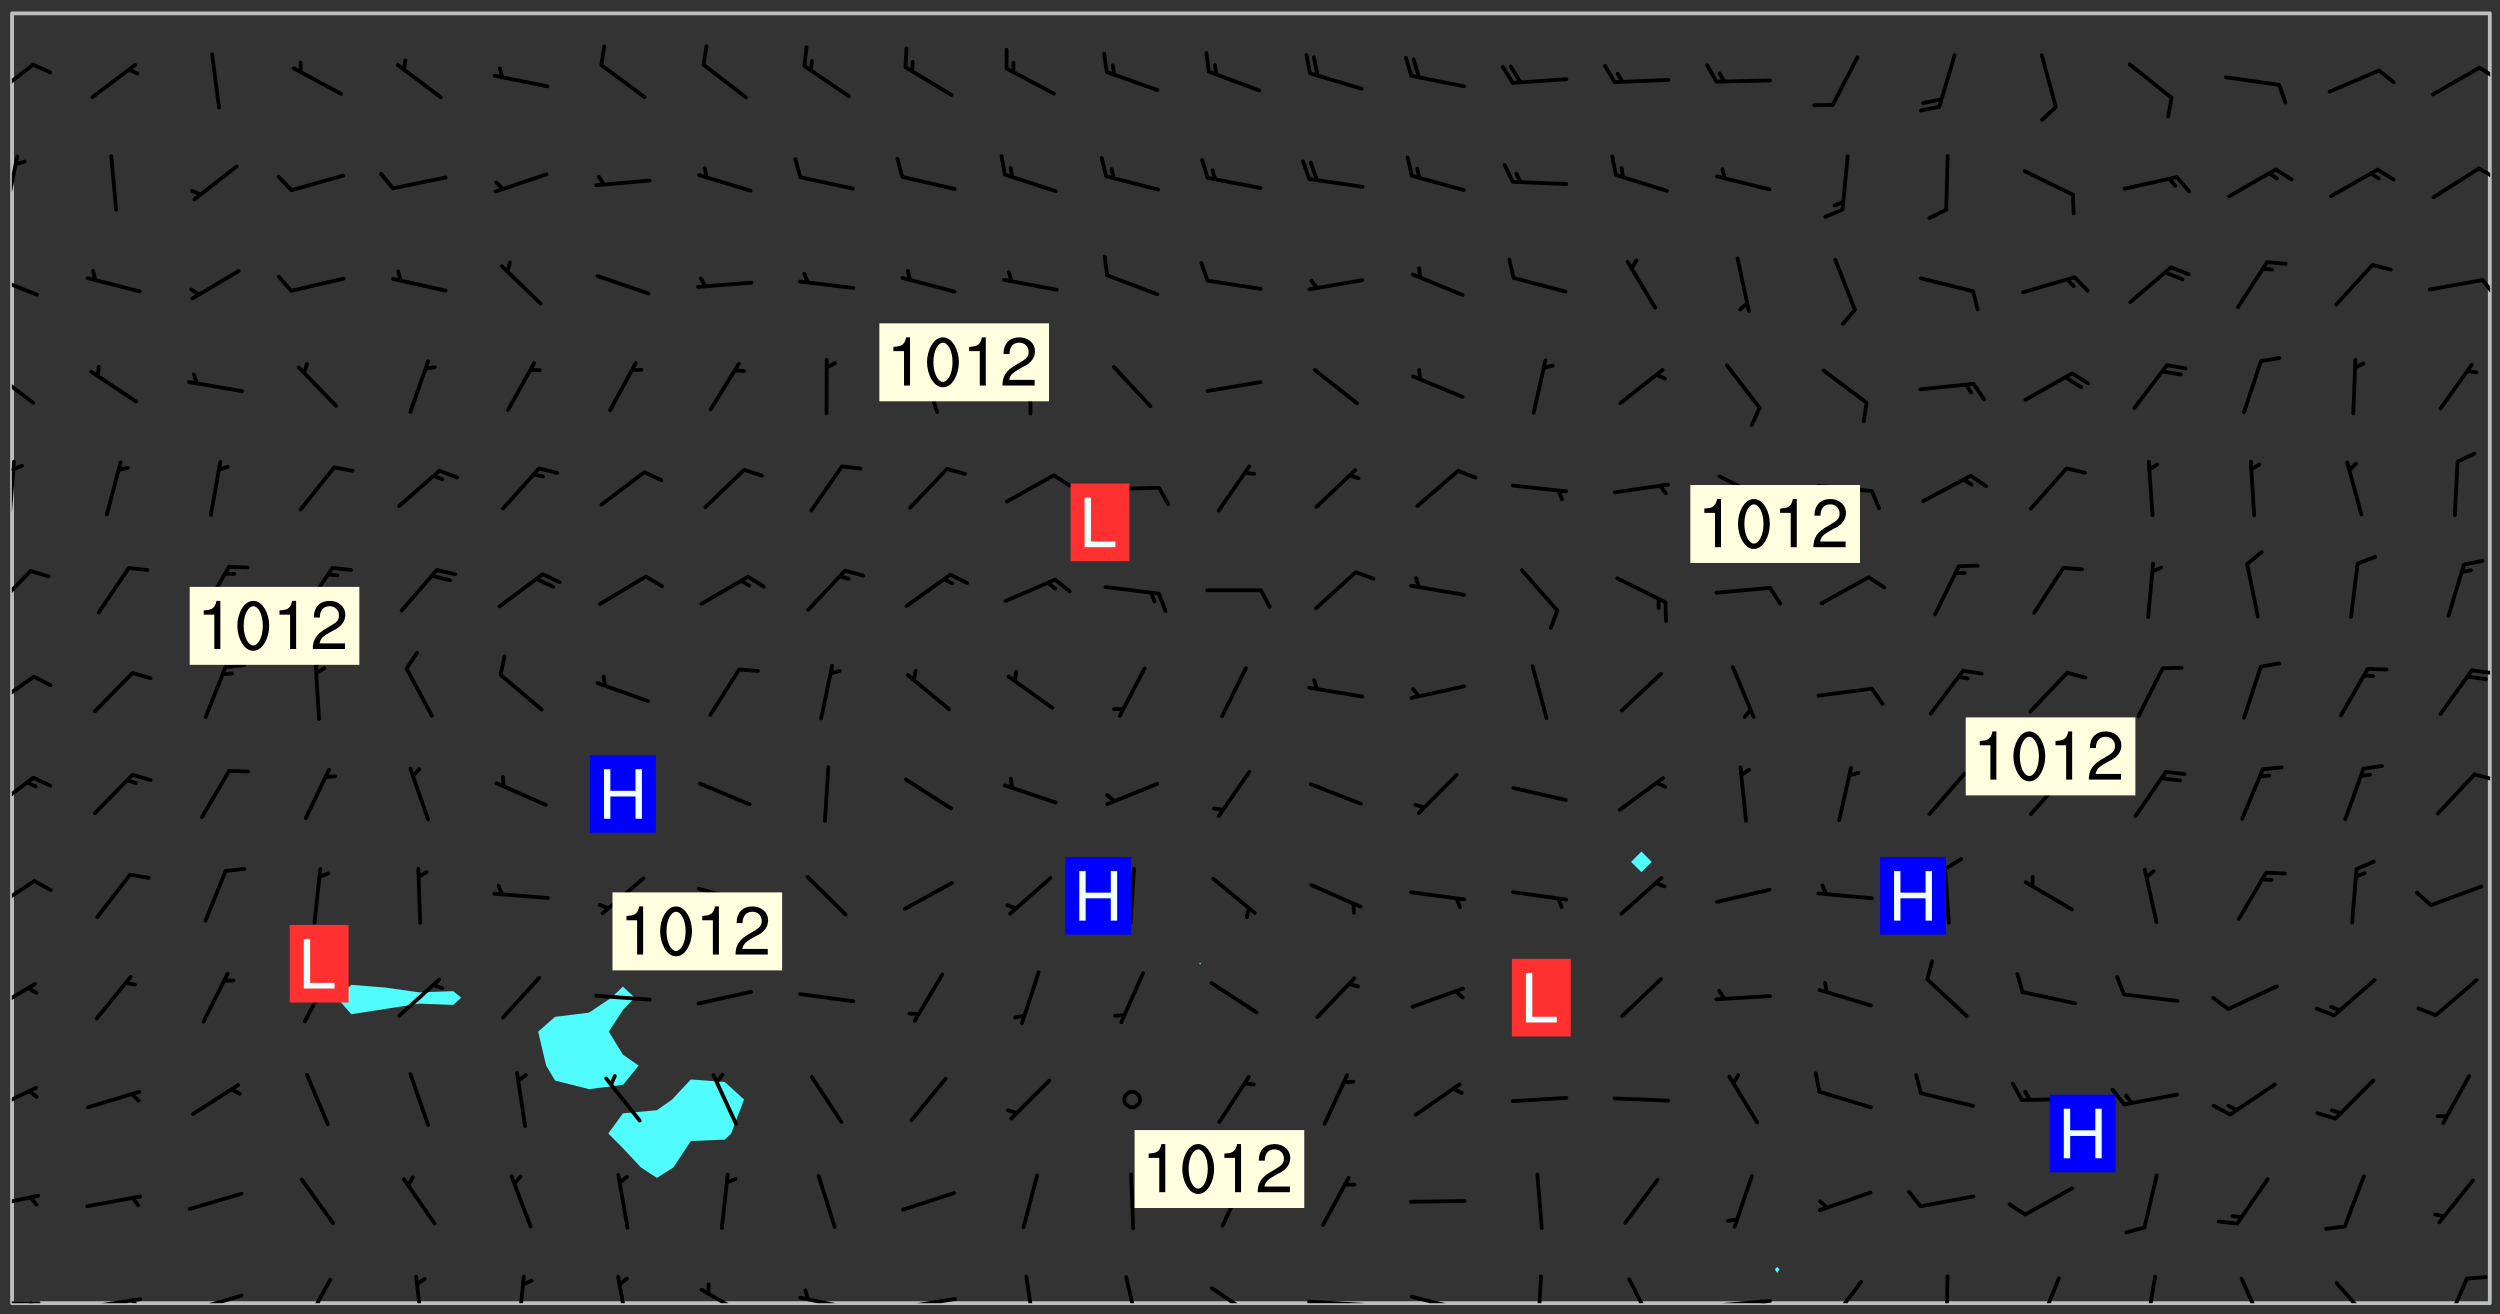 <svg xmlns="http://www.w3.org/2000/svg" role="img" xmlns:xlink="http://www.w3.org/1999/xlink" viewBox="142.45 309.95 326.84 171.84"><rect x="142.45" y="309.95" width="326.84" height="171.84" fill="#333333" stroke="none"/><defs><clipPath id="clip2"><path d="M 144 311.672 L 145 311.672 L 145 480.328 L 144 480.328 Z M 144 311.672"/></clipPath><clipPath id="clip3"><path d="M 144 311.672 L 468 311.672 L 468 480.328 L 144 480.328 Z M 144 311.672"/></clipPath><clipPath id="clip4"><path d="M 467 480 L 468 480 L 468 480.328 L 467 480.328 Z M 467 480"/></clipPath><clipPath id="clip5"><path d="M 467 311.672 L 468 311.672 L 468 480.328 L 467 480.328 Z M 467 311.672"/></clipPath><clipPath id="clip6"><path d="M 144 480 L 148 480 L 148 480.328 L 144 480.328 Z M 144 480"/></clipPath><clipPath id="clip7"><path d="M 146 480 L 148 480 L 148 480.328 L 146 480.328 Z M 146 480"/></clipPath><clipPath id="clip8"><path d="M 153 479 L 162 479 L 162 480.328 L 153 480.328 Z M 153 479"/></clipPath><clipPath id="clip9"><path d="M 159 479 L 161 479 L 161 480.328 L 159 480.328 Z M 159 479"/></clipPath><clipPath id="clip10"><path d="M 167 479 L 175 479 L 175 480.328 L 167 480.328 Z M 167 479"/></clipPath><clipPath id="clip11"><path d="M 182 476 L 186 476 L 186 480.328 L 182 480.328 Z M 182 476"/></clipPath><clipPath id="clip12"><path d="M 196 476 L 198 476 L 198 480.328 L 196 480.328 Z M 196 476"/></clipPath><clipPath id="clip13"><path d="M 209 476 L 212 476 L 212 480.328 L 209 480.328 Z M 209 476"/></clipPath><clipPath id="clip14"><path d="M 223 476 L 225 476 L 225 480.328 L 223 480.328 Z M 223 476"/></clipPath><clipPath id="clip15"><path d="M 233 478 L 241 478 L 241 480.328 L 233 480.328 Z M 233 478"/></clipPath><clipPath id="clip16"><path d="M 246 479 L 255 479 L 255 480.328 L 246 480.328 Z M 246 479"/></clipPath><clipPath id="clip17"><path d="M 247 478 L 249 478 L 249 480.328 L 247 480.328 Z M 247 478"/></clipPath><clipPath id="clip18"><path d="M 260 479 L 268 479 L 268 480.328 L 260 480.328 Z M 260 479"/></clipPath><clipPath id="clip19"><path d="M 276 476 L 278 476 L 278 480.328 L 276 480.328 Z M 276 476"/></clipPath><clipPath id="clip20"><path d="M 289 476 L 292 476 L 292 480.328 L 289 480.328 Z M 289 476"/></clipPath><clipPath id="clip21"><path d="M 300 478 L 307 478 L 307 480.328 L 300 480.328 Z M 300 478"/></clipPath><clipPath id="clip22"><path d="M 313 479 L 321 479 L 321 480.328 L 313 480.328 Z M 313 479"/></clipPath><clipPath id="clip23"><path d="M 326 479 L 335 479 L 335 480.328 L 326 480.328 Z M 326 479"/></clipPath><clipPath id="clip24"><path d="M 343 476 L 345 476 L 345 480.328 L 343 480.328 Z M 343 476"/></clipPath><clipPath id="clip25"><path d="M 355 476 L 359 476 L 359 480.328 L 355 480.328 Z M 355 476"/></clipPath><clipPath id="clip26"><path d="M 366 479 L 375 479 L 375 480.328 L 366 480.328 Z M 366 479"/></clipPath><clipPath id="clip27"><path d="M 372 479 L 374 479 L 374 480.328 L 372 480.328 Z M 372 479"/></clipPath><clipPath id="clip28"><path d="M 381 477 L 387 477 L 387 480.328 L 381 480.328 Z M 381 477"/></clipPath><clipPath id="clip29"><path d="M 396 476 L 398 476 L 398 480.328 L 396 480.328 Z M 396 476"/></clipPath><clipPath id="clip30"><path d="M 408 476 L 412 476 L 412 480.328 L 408 480.328 Z M 408 476"/></clipPath><clipPath id="clip31"><path d="M 422 476 L 425 476 L 425 480.328 L 422 480.328 Z M 422 476"/></clipPath><clipPath id="clip32"><path d="M 435 476 L 439 476 L 439 480.328 L 435 480.328 Z M 435 476"/></clipPath><clipPath id="clip33"><path d="M 447 477 L 453 477 L 453 480.328 L 447 480.328 Z M 447 477"/></clipPath><clipPath id="clip34"><path d="M 461 476 L 466 476 L 466 480.328 L 461 480.328 Z M 461 476"/></clipPath><clipPath id="clip35"><path d="M 144 466 L 148 466 L 148 468 L 144 468 Z M 144 466"/></clipPath><clipPath id="clip36"><path d="M 144 451 L 148 451 L 148 456 L 144 456 Z M 144 451"/></clipPath><clipPath id="clip37"><path d="M 144 438 L 148 438 L 148 443 L 144 443 Z M 144 438"/></clipPath><clipPath id="clip38"><path d="M 144 424 L 148 424 L 148 430 L 144 430 Z M 144 424"/></clipPath><clipPath id="clip39"><path d="M 144 411 L 148 411 L 148 417 L 144 417 Z M 144 411"/></clipPath><clipPath id="clip40"><path d="M 465 410 L 468 410 L 468 413 L 465 413 Z M 465 410"/></clipPath><clipPath id="clip41"><path d="M 144 398 L 148 398 L 148 403 L 144 403 Z M 144 398"/></clipPath><clipPath id="clip42"><path d="M 465 397 L 468 397 L 468 399 L 465 399 Z M 465 397"/></clipPath><clipPath id="clip43"><path d="M 144 384 L 147 384 L 147 390 L 144 390 Z M 144 384"/></clipPath><clipPath id="clip44"><path d="M 144 370 L 145 370 L 145 378 L 144 378 Z M 144 370"/></clipPath><clipPath id="clip45"><path d="M 144 370 L 146 370 L 146 372 L 144 372 Z M 144 370"/></clipPath><clipPath id="clip46"><path d="M 144 358 L 148 358 L 148 363 L 144 363 Z M 144 358"/></clipPath><clipPath id="clip47"><path d="M 144 345 L 148 345 L 148 349 L 144 349 Z M 144 345"/></clipPath><clipPath id="clip48"><path d="M 466 346 L 468 346 L 468 349 L 466 349 Z M 466 346"/></clipPath><clipPath id="clip49"><path d="M 144 330 L 145 330 L 145 338 L 144 338 Z M 144 330"/></clipPath><clipPath id="clip50"><path d="M 466 331 L 468 331 L 468 334 L 466 334 Z M 466 331"/></clipPath><clipPath id="clip51"><path d="M 144 318 L 148 318 L 148 323 L 144 323 Z M 144 318"/></clipPath><clipPath id="clip52"><path d="M 466 318 L 468 318 L 468 321 L 466 321 Z M 466 318"/></clipPath><g id="surface344" clip-path="url(#clip1)"><path fill="#fff" fill-opacity="0" fill-rule="evenodd" d="M 0 0 L 1000 0 L 1000 1000 L 0 1000 Z M 0 0"/><path fill="#d3d3d3" fill-opacity="0" fill-rule="evenodd" d="M162.152 355.867L161.918 356.16 161.977 356.395 162.094 356.566 162.27 356.801 162.562 357.148 162.676 357.207 162.793 357.035 162.852 356.801 163.027 356.625 163.492 356.449 164.191 356.449 164.426 356.742 164.715 357.559 164.773 357.734 164.949 357.965 165.301 358.199 166 358.898 166.172 359.074 166.406 359.422 166.641 359.832 166.93 360.414 167.34 360.879 167.57 361.113 167.805 361.289 167.922 361.52 168.098 361.812 168.27 362.977 168.27 363.211 168.328 363.5 168.387 363.617 168.504 363.734 168.852 364.145 168.969 364.316 169.145 364.492 169.32 364.727 169.438 364.898 169.609 365.25 169.668 365.484 169.902 365.891 170.137 365.832 169.961 366.008 169.902 366.938 169.32 366.938 169.086 366.824 168.738 366.938 168.621 367.055 168.562 367.348 168.504 367.523 168.387 367.695 167.922 367.988 167.863 368.223 167.805 368.336 167.805 368.98 167.863 369.152 167.863 369.562 167.922 369.621 167.922 370.027 167.98 370.434 168.098 370.609 168.156 370.668 168.387 371.309 168.328 371.602 168.328 372.301 168.27 372.883 168.27 373.117 168.211 373.348 168.156 373.699 168.156 375.621 168.211 375.738 168.637 375.738 168.27 375.855 168.246 376.207 169.137 377.375 170.879 377.914 172.219 378.273 172.219 378.812 172.309 379.621 172.844 380.336 174.363 380.605 175.254 380.52 175.344 381.684 175.879 381.863 177.039 381.684 179.094 380.699 180.254 380.336 182.133 380.16 183.828 379.98 183.648 380.699 182.133 380.785 180.883 380.875 180.078 381.145 179.004 381.953 179.273 382.672 179.809 383.57 179.629 384.195 179.363 385.004 179.629 386.082 180.254 386.98 181.059 387.16 182.309 386.98 182.043 387.703 182.141 388.207 182.195 388.5 182.195 388.672 182.254 388.965 182.254 389.371 182.43 389.488 182.781 389.605 183.188 389.605 183.48 389.43 183.594 389.312 183.652 389.195 183.77 388.965 183.828 388.789 184.18 388.324 184.41 388.148 184.586 388.09 184.762 388.148 184.82 388.324 184.938 389.312 184.992 389.781 185.051 389.953 185.168 390.188 185.344 390.246 186.16 390.305 186.449 390.305 186.566 390.539 186.625 390.945 186.684 391.297 186.684 392.402 186.801 392.695 186.918 393.043 187.207 393.742 187.383 394.094 187.965 394.848 188.316 395.023 188.488 395.082 188.957 395.316 189.598 395.781 189.945 396.016 190.238 396.191 190.531 396.246 190.762 396.309 191.578 396.656 191.871 396.832 191.984 397.004 192.336 397.355 192.453 397.531 192.977 398.172 192.977 398.461 193.035 398.812 193.035 399.16 193.094 399.512 193.152 399.801 193.27 399.859 193.441 399.918 193.617 399.918 194.199 400.152 194.375 400.27 194.551 400.559 194.727 400.793 194.84 401.027 195.133 401.258 195.25 401.375 195.25 401.785 195.309 401.84 195.598 402.074 195.832 402.191 195.891 402.309 196.008 402.48 196.066 402.598 196.297 402.832 196.355 403.008 196.59 403.066 196.707 403.125 196.59 403.238 196.531 403.355 196.531 403.473 196.414 403.766 196.297 404.055 196.297 404.637 196.473 404.754 196.59 404.812 196.648 404.93 196.766 405.047 196.879 405.105 197.055 405.453 197.113 405.805 197.172 406.211 197.172 406.387 197.113 406.562 196.996 407.262 196.996 407.434 197.113 407.609 197.406 407.902 197.812 407.902 197.988 408.02 198.105 408.191 198.223 408.484 198.223 408.719 197.695 408.719 197.465 408.484 197.23 408.484 197.055 408.543 196.996 409.242 197.055 409.59 197.172 409.766 197.348 410.176 197.465 410.406 197.754 410.875 197.93 410.93 198.453 410.93 198.688 410.988 199.445 411.629 199.504 411.922 199.504 412.156 199.562 412.215 199.793 412.562 199.793 412.914 199.676 413.086 199.676 413.379 199.969 413.668 200.262 413.844 200.434 413.902 200.727 414.078 201.02 414.195 201.602 414.602 201.891 414.836 202.184 415.012 202.402 415.172 202.418 415.184 202.648 415.359 203.289 415.883 203.465 416.117 203.582 416.293 203.758 416.469 203.871 416.641 203.871 417.281 203.988 417.457 204.457 417.574 205.039 417.691 205.273 417.75 205.504 417.863 205.797 417.98 205.91 418.039 206.496 418.391 206.785 418.562 206.961 418.625 207.137 418.68 207.312 418.738 208.012 419.09 208.301 419.266 208.535 419.32 208.824 419.496 209.059 419.613 209.699 420.02 209.992 420.137 210.164 420.195 210.398 420.254 210.809 420.312 211.039 420.371 211.273 420.488 211.332 420.66 210.922 420.836 211.391 420.895 211.449 421.188 211.562 421.422 211.738 421.477 211.973 421.535 212.148 421.594 212.555 421.711 213.195 421.945 213.312 422.117 213.371 422.352 213.371 422.527 213.312 422.645 213.254 423.051 213.488 423.285 213.605 423.344 213.953 423.461 214.594 423.691 214.77 423.809 215.059 423.926 215.234 424.102 215.469 424.566 216.051 425.672 216.227 425.848 216.574 426.023 216.75 426.141 217.102 426.258 218.148 426.781 218.383 426.84 218.848 426.953 219.141 427.012 219.605 427.188 220.363 427.77 220.598 428.004 220.945 428.469 221.121 428.645 221.41 428.879 222.227 429.578 222.52 429.754 222.809 430.043 223.102 430.219 223.395 430.508 224.09 431.148 224.266 431.324 224.559 431.559 224.848 431.793 225.316 432.082 225.957 432.664 226.305 432.898 226.539 433.191 226.887 433.539 227.238 434.004 228.172 434.996 228.52 435.402 228.637 435.578 228.871 435.637 228.984 435.754 229.629 435.93 229.859 436.043 230.094 436.102 230.387 436.277 230.617 436.395 231.551 437.094 231.957 437.5 232.191 437.676 232.598 437.852 232.832 437.969 233.648 438.316 233.996 438.551 234.23 438.668 234.523 438.957 234.754 439.074 235.512 439.426 235.863 439.598 236.094 439.656 236.387 439.773 236.621 439.832 237.492 440.008 238.309 440.008 238.777 440.238 238.949 440.297 239.824 440.996 240.289 441.113 240.582 441.172 240.758 441.23 240.988 441.289 241.457 441.348 241.805 441.406 242.156 441.465 242.562 441.523 242.855 441.523 243.027 441.582 243.027 441.812 243.203 441.988 243.496 441.988 243.844 442.047 244.195 442.105 244.895 442.223 245.535 442.223 246 441.988 246.293 441.812 246.465 441.695 246.875 441.523 247.164 441.348 248.098 440.883 248.566 440.59 249.09 440.297 249.555 440.125 250.02 439.949 251.07 439.484 251.359 439.367 251.77 439.25 252.059 439.133 252.586 438.957 254.102 438.258 254.684 437.91 254.973 437.852 255.266 437.793 255.613 437.676 256.488 437.445 256.84 437.328 256.953 437.328 257.188 437.27 258.062 437.035 258.297 436.977 259.109 436.977 259.461 436.918 260.277 436.801 260.449 436.742 260.801 436.688 261.094 436.629 261.324 436.57 262.141 436.395 262.316 436.336 262.664 436.336 262.898 436.277 263.363 436.16 264.121 435.988 264.355 435.93 264.703 435.93 265.113 435.812 265.402 435.754 266.688 435.695 266.977 435.695 267.387 435.637 267.617 435.578 267.793 435.578 268.668 435.461 269.074 435.461 269.484 435.344 269.832 435.344 270.184 435.23 271.055 435.172 272.805 435.172 273.852 435.461 274.262 435.578 274.551 435.695 274.902 435.812 275.191 435.93 276.242 436.102 276.531 436.16 276.824 436.16 277.117 436.219 277.289 436.277 277.699 436.336 277.871 436.395 277.988 436.453 278.105 436.453 278.223 436.512 278.574 436.57 278.688 436.57 279.098 436.637 281.02 437.031 282.945 437.426 284.465 437.875 286.16 438.594 288.305 439.398 289.91 438.68 291.34 437.875 292.5 436.797 293.75 436.348 296.785 435.629 298.66 435.27 300.805 433.922 303.039 432.668 305.539 431.41 307.234 430.961 309.02 430.781 310.18 430.512 310.805 431.051 312.145 430.781 312.859 429.793 313.844 428.449 314.289 428.27 315.094 427.91 316.969 427.371 318.754 426.922 320.004 426.652 321.164 426.562 322.863 426.473 324.824 426.203 326.074 426.113 326.613 426.113 327.238 426.023 328.129 426.023 330.273 425.844 332.684 425.664 335.273 425.574 336.969 425.754 338.578 425.844 340.008 426.203 341.168 426.922 343.043 427.91 344.203 429.438 344.469 430.152 345.098 430.242 345.453 431.141 345.988 431.68 346.523 433.207 347.598 433.566 348.133 433.566 347.328 434.102 347.418 435.809 348.133 438.504 349.023 439.309 349.918 440.297 350.633 441.555 352.418 442.094 353.938 441.914 354.293 443.258 355.902 442.453 356.883 441.914 357.152 442.184 357.469 441.969 357.688 441.824 358.488 442.273 358.938 441.914 359.293 441.914 359.828 441.645 360.367 440.926 360.902 440.656 361.527 439.668 362.688 440.117 363.527 440.488 364.922 441.105 366.617 440.926 368.223 440.926 370.008 441.016 370.188 439.309 370.723 437.965 371.527 438.234 372.02 439.082 372.422 439.488 372.332 440.027 372.332 440.387 373.047 440.836 373.758 440.566 375.188 440.566 375.547 441.555 375.992 442.812 376.707 444.156 377.957 444.785 379.652 445.414 380.367 445.234 380.547 444.695 381.527 444.605 381.977 444.965 382.062 446.223 381.797 446.852 381.262 447.031 381.262 447.57 381.977 448.555 382.242 449.094 383.227 450.082 384.027 451.16 383.762 451.52 383.672 452.418 383.047 454.75 382.691 456.816 382.602 458.609 382.422 459.328 382.332 459.867 382.332 461.305 381.352 463.188 380.992 464.895 380.457 465.793 379.652 466.961 379.387 467.5 381.441 468.754 381.527 469.113 381.172 469.652 381.082 469.473 381.082 470.281 381.172 471.719 380.727 472.434 379.652 472.527 379.387 473.242 379.922 474.141 380.727 474.859 381.887 475.668 383.227 475.938 383.672 476.297 383.316 476.746 381.527 476.656 380.277 476.207 379.562 475.488 378.938 475.398 378.762 478.988 378.574 480.297 467.934 480.297 467.934 311.703 412.664 311.703 412.664 360.785 413.426 360.91 416.715 361.453 418.738 364.289 418.738 367.043 421.09 367.375 423.438 367.707 427.488 367.707 426.109 371.867 424.086 372.574 422.062 373.277 421.52 373.621 418.926 375.238 418.738 375.355 416.715 373.277 415.984 370.535 413.312 368.457 411.938 364.957 411.871 364.875 409.914 362.203 412.664 360.785 412.664 311.703 294.422 311.703 294.422 403.117 294.539 403.148 294.672 403.16 294.746 403.234 294.852 403.281 294.941 403.34 295.027 403.398 295.117 403.457 295.414 403.754 295.473 403.844 295.504 403.961 295.531 404.078 295.547 404.215 295.516 404.332 295.457 404.422 295.398 404.508 295.355 404.613 295.309 404.715 295.281 404.836 295.281 404.98 295.457 405.25 295.605 405.398 295.68 405.484 295.754 405.559 295.797 405.664 295.859 405.754 295.918 405.84 295.961 405.945 296.02 406.035 296.066 406.137 296.109 406.242 296.168 406.328 296.285 406.508 296.359 406.582 296.422 406.668 296.48 406.758 296.523 406.863 296.582 406.953 296.641 407.039 296.703 407.129 296.762 407.219 296.805 407.32 296.922 407.5 296.996 407.574 297.055 407.66 297.129 407.734 297.219 407.793 297.324 407.84 297.473 407.84 297.605 407.824 297.738 407.84 297.84 407.793 297.914 407.719 297.961 407.617 297.945 407.484 297.945 407.336 297.898 407.23 297.871 407.113 297.824 407.012 297.797 406.891 297.754 406.789 297.691 406.699 297.648 406.598 297.605 406.492 297.574 406.375 297.559 406.242 297.547 406.105 297.633 406.047 297.691 405.961 297.812 405.93 297.855 406.035 297.871 406.168 297.871 406.285 297.93 406.387 297.988 406.477 298.078 406.535 298.227 406.684 298.285 406.773 298.328 406.879 298.316 406.98 298.402 407.039 298.508 407.086 298.594 407.145 298.684 407.203 298.758 407.277 298.641 407.305 298.535 407.352 298.449 407.41 298.375 407.484 298.316 407.574 298.254 407.66 298.227 407.781 298.18 407.883 298.137 407.988 298.105 408.105 298.094 408.238 298.078 408.371 298.078 408.52 298.105 408.637 298.152 408.742 298.195 408.844 298.254 408.934 298.328 409.008 298.418 409.066 298.492 409.141 298.582 409.199 298.641 409.289 298.684 409.395 298.73 409.496 298.848 409.527 298.98 409.543 299.129 409.543 299.246 409.512 299.352 409.555 299.395 409.66 299.441 409.762 299.469 409.883 299.5 410 299.527 410.117 299.559 410.238 299.586 410.355 299.691 410.398 299.793 410.445 299.926 410.43 300.074 410.578 300.137 410.664 300.211 410.738 300.281 410.812 300.371 410.875 300.477 410.918 300.578 410.961 300.695 410.992 300.832 411.008 300.949 410.977 301.023 410.902 301.051 410.785 301.039 410.652 301.008 410.531 300.98 410.414 301.023 410.309 301.141 410.309 301.23 410.371 301.348 410.398 301.496 410.398 301.629 410.414 301.777 410.414 301.91 410.43 302.043 410.414 302.191 410.414 302.324 410.398 302.457 410.387 302.594 410.398 302.711 410.371 302.844 410.355 303.035 410.297 302.977 410.473 302.961 410.605 302.934 410.727 302.918 410.859 302.859 410.945 302.727 410.961 302.621 411.008 302.516 411.051 302.398 411.082 302.281 411.109 302.016 411.141 301.867 411.141 301.734 411.156 301.66 411.23 301.719 411.316 301.867 411.465 301.984 411.645 302.059 411.715 302.148 411.777 302.238 411.836 302.324 411.895 302.414 411.953 302.516 411.996 302.621 412.059 302.727 412.102 302.812 412.16 302.918 412.207 303.02 412.25 303.199 412.367 303.258 412.457 303.215 412.559 303.168 412.664 303.184 412.797 303.406 413.02 303.465 413.109 303.508 413.211 303.539 413.332 303.582 413.434 303.598 413.566 303.629 413.684 303.641 413.82 303.672 413.938 303.82 414.086 303.922 414.129 304.027 414.172 304.145 414.203 304.277 414.219 304.414 414.234 304.531 414.234 304.648 414.203 304.738 414.145 304.781 414.039 304.828 413.938 304.871 413.832 304.902 413.715 304.914 413.582 304.914 413.434 304.902 413.301 304.887 413.168 304.855 413.051 304.812 412.945 304.766 412.84 304.723 412.738 304.68 412.633 304.664 412.5 304.68 412.367 304.707 412.25 304.738 412.133 304.766 412.012 304.812 411.91 304.902 411.852 304.988 411.789 305.062 411.715 305.152 411.656 305.375 411.434 305.434 411.348 305.508 411.273 305.625 411.094 305.684 411.008 305.684 410.859 305.609 410.785 305.508 410.738 305.402 410.695 305.301 410.652 305.242 410.562 305.195 410.457 305.168 410.34 305.258 410.281 305.375 410.25 305.477 410.207 305.656 410.09 305.805 409.941 305.816 409.809 305.805 409.703 305.715 409.645 305.582 409.66 305.434 409.66 305.301 409.676 305.168 409.66 305.047 409.629 304.961 409.57 304.887 409.496 304.828 409.406 304.766 409.32 304.648 409.141 304.59 409.055 304.621 408.934 304.707 408.875 304.828 408.844 304.887 408.758 304.887 408.637 304.855 408.52 304.797 408.43 304.738 408.344 304.691 408.238 304.664 408.121 304.648 407.988 304.707 407.898 304.781 407.824 304.871 407.766 304.988 407.586 305.062 407.512 305.121 407.426 305.27 407.277 305.391 407.246 305.523 407.23 305.656 407.246 305.73 407.32 305.773 407.426 305.789 407.559 305.758 407.676 305.641 407.707 305.508 407.719 305.359 407.867 305.316 407.973 305.27 408.074 305.242 408.195 305.211 408.312 305.211 408.461 305.242 408.578 305.285 408.684 305.344 408.773 305.418 408.844 305.492 408.918 305.609 408.949 305.73 408.977 305.848 408.949 305.98 408.934 306.098 408.934 306.188 408.992 306.262 409.066 306.309 409.172 306.367 409.258 306.469 409.305 306.602 409.32 306.707 409.363 306.793 409.422 306.781 409.527 306.707 409.602 306.527 409.719 306.469 409.809 306.379 409.867 306.309 409.941 306.234 410.016 306.172 410.105 306.145 410.223 306.129 410.355 306.145 410.488 306.129 410.621 306.129 410.77 306.145 410.902 306.172 411.02 306.203 411.141 306.277 411.215 306.367 411.273 306.453 411.332 306.543 411.391 306.66 411.422 306.66 411.508 306.559 411.555 306.469 411.613 306.203 411.645 306.086 411.672 305.938 411.672 305.832 411.715 305.73 411.762 305.672 411.852 305.609 412.086 305.598 412.219 305.566 412.34 305.551 412.473 305.551 412.766 305.539 412.898 305.551 413.035 305.566 413.168 305.699 413.184 305.832 413.195 305.953 413.227 306.039 413.285 306.113 413.359 306.16 413.465 306.203 413.566 306.219 413.699 306.219 414.145 306.203 414.277 306.203 414.723 306.234 414.988 306.262 415.105 306.277 415.238 306.309 415.355 306.395 415.566 306.426 415.832 306.426 415.98 306.395 416.098 306.367 416.215 306.336 416.336 306.309 416.453 306.277 416.57 306.246 416.691 306.234 416.824 306.219 416.957 306.309 417.016 306.426 416.984 306.527 417 306.574 417.105 306.543 417.371 306.543 417.812 306.5 417.918 306.453 418.023 306.41 418.125 306.367 418.23 306.309 418.316 306.277 418.438 306.234 418.555 306.203 418.672 306.188 418.805 306.203 418.938 306.262 419.027 306.367 419.074 306.453 419.133 306.512 419.219 306.5 419.355 306.469 419.473 306.426 419.574 306.426 420.02 306.41 420.152 306.41 420.301 306.379 420.418 306.336 420.523 306.309 420.641 306.262 420.746 306.219 420.848 306.188 420.969 306.16 421.086 306.129 421.219 306.098 421.336 306.07 421.453 306.027 421.559 305.996 421.676 305.965 421.797 305.953 421.93 305.938 422.062 305.938 422.359 305.965 422.477 305.965 422.625 306.012 423.023 306.039 423.141 306.098 423.23 306.219 423.262 306.367 423.262 306.5 423.246 306.559 423.336 306.559 423.453 306.5 423.543 306.41 423.602 306.309 423.645 306.203 423.691 306.113 423.75 306.027 423.809 305.891 423.824 305.773 423.793 305.641 423.777 305.539 423.824 305.477 423.91 305.465 424.047 305.449 424.18 305.418 424.297 305.391 424.414 305.375 424.547 305.344 424.668 305.344 424.965 305.359 425.098 305.391 425.215 305.391 425.363 305.402 425.496 305.402 425.645 305.375 425.762 305.328 425.863 305.301 425.984 305.27 426.102 305.211 426.191 305.137 426.266 305.035 426.309 304.93 426.355 304.812 426.383 304.691 426.414 304.59 426.367 304.648 426.281 304.754 426.234 304.781 426.117 304.812 426 304.84 425.879 304.871 425.762 304.871 425.613 304.887 425.48 304.855 425.363 304.812 425.258 304.707 425.273 304.633 425.348 304.531 425.391 304.441 425.453 304.367 425.527 304.324 425.629 304.309 425.762 304.277 425.879 304.25 426 304.219 426.117 304.191 426.234 304.16 426.355 304.133 426.473 304.102 426.59 304.059 426.695 303.969 426.754 303.879 426.754 303.762 426.723 303.73 426.637 303.746 426.5 303.715 426.383 303.715 426.234 303.703 426.102 303.703 425.953 303.641 425.719 303.613 425.598 303.57 425.496 303.523 425.391 303.465 425.305 303.406 425.215 303.363 425.109 303.301 425.023 303.152 424.875 303.082 424.801 302.977 424.754 302.871 424.711 302.77 424.668 302.473 424.371 302.383 424.297 302.297 424.238 302.191 424.195 302.102 424.133 302.016 424.074 301.91 424.031 301.82 423.973 301.734 423.91 301.66 423.84 301.555 423.793 301.469 423.734 301.363 423.691 301.273 423.629 301.172 423.586 301.066 423.543 300.98 423.484 300.875 423.438 300.77 423.395 300.668 423.348 300.578 423.289 300.477 423.246 300.371 423.203 300.281 423.141 300.164 423.113 300.031 423.098 299.898 423.113 299.75 423.113 299.617 423.129 299.5 423.098 299.41 423.039 299.336 422.965 299.246 422.906 299.145 422.859 298.996 422.859 298.875 422.832 298.773 422.789 298.699 422.715 298.582 422.535 298.492 422.477 298.391 422.434 298.301 422.371 298.195 422.328 298.105 422.27 298.02 422.211 297.914 422.164 297.855 422.078 297.797 421.988 297.754 421.883 297.707 421.781 297.633 421.707 297.547 421.648 297.473 421.574 297.383 421.516 297.16 421.293 297.117 421.188 297.086 420.922 297.191 420.879 297.336 420.879 297.441 420.922 297.516 420.996 297.605 421.055 297.691 421.113 297.797 421.16 297.887 421.219 298.035 421.367 298.105 421.441 298.254 421.59 298.316 421.676 298.391 421.75 298.477 421.809 298.551 421.883 298.641 421.945 298.73 422.004 298.816 422.062 299.086 422.238 299.188 422.285 299.293 422.328 299.395 422.371 299.441 422.297 299.5 422.211 299.574 422.137 299.645 422.062 299.75 422.105 299.824 422.18 299.883 422.27 299.926 422.371 299.973 422.477 300.016 422.582 300.137 422.609 300.254 422.582 300.328 422.492 300.371 422.387 300.43 422.297 300.504 422.223 300.609 422.18 300.727 422.152 300.859 422.164 300.949 422.223 301.098 422.371 301.156 422.461 301.199 422.566 301.246 422.668 301.289 422.773 301.332 422.875 301.438 422.922 301.543 422.965 301.676 422.98 301.762 422.922 301.82 422.832 301.895 422.758 302 422.715 302.117 422.742 302.223 422.789 302.324 422.832 302.43 422.875 302.531 422.922 302.711 423.039 302.711 423.156 302.695 423.289 302.711 423.422 302.727 423.559 302.785 423.645 302.887 423.691 303.008 423.719 303.125 423.75 303.273 423.75 303.391 423.719 303.449 423.629 303.629 423.512 303.688 423.422 303.762 423.348 303.82 423.262 303.938 423.082 304.117 422.965 304.234 422.996 304.324 423.055 304.367 423.129 304.352 423.262 304.352 423.379 304.441 423.438 304.59 423.438 304.723 423.422 304.855 423.41 305.121 423.379 305.227 423.336 305.344 423.305 305.465 423.277 305.539 423.203 305.609 423.129 305.672 423.039 305.656 422.934 305.609 422.832 305.508 422.789 305.402 422.773 305.285 422.801 305.02 422.832 304.871 422.832 304.797 422.758 304.707 422.699 304.59 422.668 304.473 422.641 304.34 422.625 304.191 422.625 304.059 422.641 303.762 422.641 303.656 422.594 303.508 422.445 303.465 422.344 303.406 422.254 303.629 422.031 303.715 421.973 303.82 421.93 303.938 421.898 304.07 421.883 304.203 421.898 304.34 421.914 304.441 421.957 304.574 421.945 304.664 421.883 304.766 421.84 304.828 421.75 304.781 421.648 304.691 421.59 304.574 421.559 304.473 421.516 304.414 421.426 304.352 421.336 304.352 421.219 304.367 421.086 304.473 421.039 304.547 420.969 304.547 420.848 304.457 420.789 304.426 420.672 304.516 420.613 304.59 420.539 304.633 420.434 304.691 420.344 304.738 420.242 304.754 420.109 304.754 419.961 304.707 419.855 304.664 419.754 304.574 419.695 304.441 419.68 304.34 419.637 304.203 419.621 304.086 419.59 303.641 419.59 303.508 419.574 303.375 419.562 303.242 419.547 303.125 419.516 302.977 419.516 302.844 419.5 302.711 419.488 302.445 419.457 302.324 419.414 302.238 419.355 302.164 419.281 302.164 419.133 302.176 419 302.281 418.953 302.383 418.91 302.516 418.895 302.668 418.895 302.801 418.879 303.094 418.879 303.215 418.91 303.316 418.953 303.406 419.012 303.641 419.074 303.762 419.027 303.852 418.969 303.953 418.926 304.086 418.91 304.191 418.953 304.293 419 304.426 419.012 304.547 418.984 304.691 418.984 304.812 418.953 304.93 418.926 305.035 418.879 305.109 418.805 305.195 418.746 305.344 418.598 305.402 418.512 305.449 418.406 305.477 418.289 305.492 418.184 305.391 418.141 305.301 418.082 305.184 418.051 305.078 418.008 304.988 417.945 304.914 417.859 304.84 417.785 304.738 417.742 304.633 417.695 304.531 417.652 304.473 417.562 304.426 417.461 304.34 417.25 304.277 417.164 304.219 417.074 304.145 417 304.059 416.941 303.789 416.941 303.672 416.973 303.582 417.031 303.48 417.074 303.348 417.09 303.242 417.074 303.215 416.957 303.152 416.867 303.035 416.836 302.934 416.793 302.785 416.645 302.754 416.527 302.738 416.422 302.812 416.348 302.992 416.23 303.109 416.203 303.227 416.172 303.363 416.188 303.465 416.23 303.57 416.273 303.672 416.32 303.777 416.363 303.895 416.395 304.027 416.41 304.145 416.438 304.277 416.453 304.383 416.438 304.473 416.379 304.398 416.305 304.293 416.262 304.219 416.188 304.145 416.098 303.996 415.949 303.91 415.891 303.82 415.832 303.746 415.758 303.656 415.699 303.555 415.652 303.434 415.625 303.332 415.578 303.227 415.535 303.109 415.504 303.008 415.461 302.887 415.43 302.738 415.43 302.621 415.461 302.516 415.504 302.43 415.566 302.25 415.684 302.164 415.742 302.074 415.801 301.969 415.848 301.883 415.906 301.777 415.949 301.676 415.992 301.57 416.039 301.496 416.113 301.438 416.203 301.379 416.289 301.332 416.395 301.273 416.48 301.199 416.555 301.066 416.543 300.949 416.512 300.832 416.512 300.758 416.586 300.668 416.645 300.594 416.719 300.504 416.777 300.418 416.836 300.312 416.883 300.211 416.926 300.074 416.941 299.973 416.898 299.824 416.75 299.719 416.703 299.633 416.703 299.527 416.75 299.426 416.793 299.305 416.824 299.188 416.793 299.113 416.719 299.113 416.602 299.145 416.48 299.219 416.41 299.277 416.32 299.352 416.246 299.469 416.215 299.574 416.172 299.867 416.172 300 416.156 300.137 416.141 300.238 416.098 300.328 416.039 300.43 415.992 300.52 415.934 300.652 415.922 300.742 415.98 300.875 415.992 300.965 415.934 301.051 415.875 301.156 415.832 301.246 415.773 301.332 415.711 301.422 415.652 301.57 415.504 301.629 415.418 301.688 415.328 301.793 415.285 301.926 415.27 302.043 415.297 302.164 415.328 302.223 415.27 302.281 415.18 302.312 414.914 302.34 414.797 302.445 414.809 302.578 414.824 302.68 414.781 302.77 414.723 302.828 414.633 302.902 414.559 302.961 414.469 303.008 414.367 303.02 414.234 303.008 414.102 302.961 413.996 302.812 413.848 302.754 413.758 302.695 413.672 302.652 413.566 302.652 413.121 302.668 412.988 302.668 412.84 302.68 412.707 302.621 412.648 302.531 412.707 302.43 412.664 302.25 412.547 302.164 412.488 302.102 412.398 302.043 412.309 301.969 412.234 301.883 412.176 301.762 412.207 301.66 412.219 301.555 412.266 301.469 412.324 301.363 412.367 301.215 412.516 301.125 412.574 301.039 412.633 300.949 412.695 300.844 412.738 300.711 412.754 300.711 412.633 300.816 412.59 300.934 412.559 301.008 412.488 301.051 412.383 301.051 412.234 301.023 412.117 300.875 411.969 300.742 411.953 300.594 411.953 300.477 411.984 300.371 412.027 300.27 412.07 300.18 412.133 300.062 412.16 299.988 412.086 300 411.953 299.957 411.852 299.914 411.746 299.824 411.688 299.707 411.715 299.586 411.746 299.469 411.777 299.367 411.82 299.246 411.852 299.145 411.895 299.039 411.938 298.949 411.996 298.848 412.012 298.848 411.895 298.863 411.762 298.805 411.672 298.73 411.715 298.582 411.863 298.523 411.953 298.449 412.027 298.402 412.133 298.359 412.234 298.285 412.309 298.227 412.398 298.152 412.473 298.094 412.559 298.02 412.633 297.93 412.695 297.855 412.766 297.781 412.84 297.68 412.855 297.547 412.871 297.441 412.828 297.441 412.707 297.59 412.559 297.633 412.457 297.691 412.367 297.738 412.266 297.781 412.16 297.84 412.07 297.871 411.953 297.914 411.852 297.945 411.73 297.973 411.613 298.02 411.508 298.062 411.406 298.105 411.301 298.18 411.23 298.27 411.168 298.359 411.109 298.461 411.066 298.758 411.066 299.023 411.035 299.129 410.992 299.055 410.918 298.938 410.887 298.832 410.844 298.742 410.785 298.641 410.738 298.551 410.68 298.449 410.637 298.344 410.594 298.254 410.531 298.168 410.473 298.062 410.43 297.961 410.387 297.84 410.355 297.723 410.324 297.621 410.281 297.5 410.25 297.398 410.207 297.309 410.148 297.266 410.043 297.25 409.91 297.352 409.867 297.484 409.852 297.621 409.867 297.754 409.852 297.855 409.809 297.914 409.719 297.93 409.613 297.84 409.555 297.766 409.48 297.664 409.438 297.574 409.379 297.426 409.23 297.383 409.125 297.367 408.992 297.367 408.699 297.309 408.609 297.219 408.551 297.145 408.477 297.102 408.371 297.07 408.254 297.012 408.164 296.938 408.09 296.82 408.062 296.746 407.988 296.656 407.93 296.566 407.867 296.48 407.809 296.406 407.734 296.348 407.648 296.301 407.543 296.215 407.484 296.066 407.336 295.871 407.277 295.738 407.293 295.637 407.336 295.562 407.41 295.516 407.512 295.473 407.617 295.414 407.707 295.355 407.793 295.059 408.09 294.969 408.148 294.883 408.148 294.82 408.062 294.777 407.957 294.809 407.84 294.867 407.75 294.895 407.633 294.883 407.5 294.793 407.438 294.688 407.484 294.57 407.512 294.453 407.543 294.184 407.719 294.082 407.766 293.965 407.793 293.859 407.84 293.77 407.898 293.668 407.941 293.609 407.855 293.562 407.75 293.578 407.617 293.625 407.512 293.695 407.438 293.77 407.367 293.828 407.277 293.828 407.129 293.785 407.023 293.547 407.023 293.445 407.07 293.414 407.188 293.387 407.305 293.355 407.426 293.281 407.469 293.148 407.484 293.074 407.438 293.031 407.336 292.988 407.23 292.941 407.129 292.898 407.023 292.777 407.055 292.676 407.098 292.543 407.113 292.426 407.145 292.32 407.188 292.23 407.246 292.129 407.293 292.008 407.32 291.875 407.336 291.773 407.293 291.715 407.203 291.668 407.098 291.625 406.996 291.582 406.891 291.582 406.773 291.641 406.684 291.727 406.625 291.906 406.508 292.008 406.461 292.113 406.418 292.219 406.359 292.32 406.316 292.41 406.254 292.512 406.211 292.617 406.152 292.719 406.105 292.809 406.047 292.914 406.004 293.016 405.961 293.105 405.898 293.207 405.855 293.344 405.84 293.461 405.871 293.562 405.914 293.684 405.945 293.785 405.988 293.891 406.035 293.992 406.078 294.098 406.121 294.199 406.168 294.305 406.211 294.406 406.254 294.512 406.301 294.598 406.359 294.703 406.402 294.82 406.434 294.926 406.477 295.027 406.523 295.117 406.582 295.223 406.625 295.324 406.668 295.43 406.715 295.547 406.742 295.648 406.789 295.77 406.816 295.918 406.816 296.004 406.758 296.02 406.656 296.078 406.566 296.051 406.449 295.977 406.375 295.859 406.195 295.785 406.121 295.695 406.047 295.516 405.93 295.43 405.871 295.324 405.828 295.223 405.781 294.953 405.605 294.895 405.516 294.82 405.441 294.762 405.352 294.719 405.25 294.688 405.133 294.672 404.996 294.672 404.434 294.66 404.301 294.645 404.168 294.613 404.051 294.598 403.918 294.586 403.785 294.555 403.664 294.332 403.441 294.273 403.355 294.258 403.25 294.289 403.133 294.422 403.117 294.422 311.703 172.992 311.703 172.992 313.156 172.934 313.391 172.582 314.441 172.41 314.965 172.293 315.312 172.117 315.723 172 315.895 171.766 316.188 171.535 316.246 171.184 316.246 171.066 316.305 170.836 316.711 170.836 317.004 170.953 317.18 171.184 317.41 171.301 317.645 171.941 318.402 172.234 318.867 172.41 319.102 172.641 319.453 172.875 319.801 173.516 320.617 173.691 321.082 173.863 321.492 173.98 322.188 174.156 322.656 174.273 324.055 174.332 324.52 174.332 325.395 174.449 326.441 174.449 331.223 174.391 331.688 174.039 332.969 173.863 333.492 173.75 333.902 173.398 334.832 172.934 336 172.699 336.582 172.582 336.758 172.41 337.105 172.234 337.512 171.883 338.328 171.824 338.621 171.711 338.914 171.594 339.203 171.535 339.379 171.418 340.254 171.359 340.66 171.301 340.777 171.242 340.953 171.184 341.125 170.953 341.652 170.836 341.824 170.836 342.059 170.719 342.293 170.66 342.465 170.484 343.051 170.484 343.34 170.426 343.516 170.426 343.809 170.367 343.922 170.309 344.449 170.309 344.621 170.254 344.855 170.254 347.477 170.078 348.293 169.961 348.469 169.785 348.703 169.668 348.875 169.555 349.109 168.969 350.043 168.738 350.332 168.445 350.797 168.27 351.031 167.98 351.383 167.629 352.082 167.516 352.312 167.34 352.723 167.164 352.953 166.758 353.48 165.941 354.18 165.648 354.352 165.359 354.586 165.184 354.703 165.008 354.879 164.484 355.285 163.957 355.461 163.785 355.637 163.551 355.691 162.91 355.867 162.152 355.867M174.363 386.891L173.289 387.34 173.648 388.234 174.898 387.52 175.344 386.98 174.363 386.891"/><path fill="#d3d3d3" fill-opacity="0" fill-rule="evenodd" d="M201.508 416.598L200.613 416.598 201.062 417.227 202.043 417.586 202.848 417.496 203.293 416.508 203.117 416.598 202.402 416.242 201.508 416.598M356.129 475.668L356.07 475.145 356.07 474.852 356.184 474.559 356.242 474.328 356.711 473.859 356.824 473.859 356.941 473.746 357.059 473.688 357.234 473.688 357.469 473.629 357.816 473.629 358.051 473.688 358.168 473.746 358.398 473.918 358.457 474.094 358.574 474.676 358.574 474.969 358.457 475.145 358.285 475.434 358.109 475.609 357.582 476.133 357.352 476.367 357.234 476.426 357.059 476.426 356.941 476.367 356.535 476.074 356.359 475.957 356.242 475.898 356.184 475.785 356.129 475.668M362.77 464.711L362.711 464.539 362.711 463.43 362.77 463.258 362.945 463.199 363.117 463.141 363.293 463.141 363.527 463.082 363.645 463.141 363.703 463.84 363.645 464.012 363.527 464.188 363.41 464.246 363.176 464.77 363.062 464.828 362.828 464.828 362.77 464.711M372.383 450.32L372.266 450.145 372.266 449.445 372.559 448.57 372.676 448.398 372.852 448.047 372.965 447.816 373.082 447.523 373.434 446.766 373.551 446.535 373.723 446.301 373.898 446.301 374.016 446.242 374.656 446.242 374.773 446.301 375.008 446.535 375.18 446.648 375.531 446.941 375.648 447.059 375.762 447.234 375.762 447.348 375.879 447.406 375.996 447.523 375.996 448.223 375.938 448.398 375.938 448.629 375.879 448.805 375.531 449.855 375.414 450.086 375.297 450.32 375.18 450.379 374.949 450.613 374.309 450.902 373.434 450.902 373.023 450.785 372.383 450.32"/><path fill="none" stroke="#bebebe" stroke-linecap="round" stroke-linejoin="round" stroke-miterlimit="10" stroke-width=".5" d="M 431.957 354.305 L 108.027 354.305 L 108.027 185.68 L 431.957 185.68 L 431.957 354.305" transform="matrix(1 0 0 -1 36 666)"/><g clip-path="url(#clip2)"><path fill="#fff" fill-opacity="0" fill-rule="evenodd" d="M 144 475.891 L 144 480.328 L 144.004 480.328 L 144 480.328 L 144 311.672 L 144.004 311.672 L 144 311.672 L 144 475.891"/></g><g clip-path="url(#clip3)"><path fill="#fff" fill-opacity="0" fill-rule="evenodd" d="M 144.004 480.328 L 144.004 311.672 L 188.383 311.672 L 188.383 438.703 L 186.484 440.383 L 188.383 442.547 L 192.82 441.855 L 197.262 441.16 L 201.699 441.328 L 202.742 440.383 L 201.699 439.527 L 197.262 439.691 L 192.82 439.059 L 188.383 438.703 L 188.383 311.672 L 223.891 311.672 L 223.891 438.934 L 222.379 440.383 L 219.453 442.336 L 215.016 442.887 L 212.801 444.82 L 213.852 449.262 L 215.016 451.215 L 219.453 452.34 L 223.891 451.781 L 225.949 449.262 L 223.891 447.832 L 222.043 444.82 L 223.891 441.992 L 225.438 440.383 L 223.891 438.934 L 223.891 311.672 L 232.766 311.672 L 232.766 451.074 L 230.312 453.699 L 228.328 455.094 L 223.891 455.5 L 221.98 458.137 L 223.891 460.062 L 226.242 462.574 L 228.328 463.941 L 230.492 462.574 L 232.766 459.121 L 237.207 458.938 L 238.043 458.137 L 239.723 453.699 L 237.207 451.402 L 232.766 451.074 L 232.766 311.672 L 299.344 311.672 L 299.344 435.816 L 299.219 435.945 L 299.344 436.066 L 299.465 435.945 L 299.344 435.816 L 299.344 311.672 L 357.043 311.672 L 357.043 421.277 L 355.688 422.629 L 357.043 423.98 L 358.391 422.629 L 357.043 421.277 L 357.043 311.672 L 374.793 311.672 L 374.793 475.59 L 374.496 475.891 L 374.793 476.375 L 375.098 475.891 L 374.793 475.59 L 374.793 311.672 L 467.996 311.672 L 467.996 480.039 L 467.73 480.328 L 144.004 480.328"/></g><path fill="#50fcfc" fill-rule="evenodd" d="M188.383 442.547L186.484 440.383 188.383 438.703 192.82 439.059 197.262 439.691 201.699 439.527 202.742 440.383 201.699 441.328 197.262 441.16 192.82 441.855 188.383 442.547M213.852 449.262L212.801 444.82 215.016 442.887 219.453 442.336 222.379 440.383 223.891 438.934 225.438 440.383 223.891 441.992 222.043 444.82 223.891 447.832 225.949 449.262 223.891 451.781 219.453 452.34 215.016 451.215 213.852 449.262M223.891 460.062L221.98 458.137 223.891 455.5 228.328 455.094 230.312 453.699 232.766 451.074 237.207 451.402 239.723 453.699 238.043 458.137 237.207 458.938 232.766 459.121 230.492 462.574 228.328 463.941 226.242 462.574 223.891 460.062M299.344 436.066L299.219 435.945 299.344 435.816 299.465 435.945 299.344 436.066M357.043 423.98L355.688 422.629 357.043 421.277 358.391 422.629 357.043 423.98M374.793 476.375L374.496 475.891 374.793 475.59 375.098 475.891 374.793 476.375"/><g clip-path="url(#clip4)"><path fill="#50fcfc" fill-rule="evenodd" d="M 467.996 480.039 L 467.996 480.328 L 467.73 480.328 L 467.996 480.039"/></g><g clip-path="url(#clip5)"><path fill="#fff" fill-opacity="0" fill-rule="evenodd" d="M 467.996 311.672 L 468 311.672 L 468 480.039 L 468 311.672 L 467.996 311.672"/></g><g clip-path="url(#clip6)"><path fill="none" stroke="#000" stroke-linecap="round" stroke-linejoin="round" stroke-miterlimit="10" stroke-width=".5" d="M 111.512 185.66 L 104.488 185.68" transform="matrix(1 0 0 -1 36 666)"/></g><g clip-path="url(#clip7)"><path fill="none" stroke="#000" stroke-linecap="round" stroke-linejoin="round" stroke-miterlimit="10" stroke-width=".5" d="M 110.492 185.664 L 111.062 184.578" transform="matrix(1 0 0 -1 36 666)"/></g><g clip-path="url(#clip8)"><path fill="none" stroke="#000" stroke-linecap="round" stroke-linejoin="round" stroke-miterlimit="10" stroke-width=".5" d="M 124.789 186.195 L 117.84 185.145" transform="matrix(1 0 0 -1 36 666)"/></g><g clip-path="url(#clip9)"><path fill="none" stroke="#000" stroke-linecap="round" stroke-linejoin="round" stroke-miterlimit="10" stroke-width=".5" d="M 123.777 186.043 L 124.508 185.059" transform="matrix(1 0 0 -1 36 666)"/></g><g clip-path="url(#clip10)"><path fill="none" stroke="#000" stroke-linecap="round" stroke-linejoin="round" stroke-miterlimit="10" stroke-width=".5" d="M 138.004 186.656 L 131.258 184.688" transform="matrix(1 0 0 -1 36 666)"/></g><g clip-path="url(#clip11)"><path fill="none" stroke="#000" stroke-linecap="round" stroke-linejoin="round" stroke-miterlimit="10" stroke-width=".5" d="M 149.633 188.754 L 146.258 182.59" transform="matrix(1 0 0 -1 36 666)"/></g><g clip-path="url(#clip12)"><path fill="none" stroke="#000" stroke-linecap="round" stroke-linejoin="round" stroke-miterlimit="10" stroke-width=".5" d="M 160.844 189.16 L 161.676 182.184" transform="matrix(1 0 0 -1 36 666)"/></g><path fill="none" stroke="#000" stroke-linecap="round" stroke-linejoin="round" stroke-miterlimit="10" stroke-width=".5" d="M 160.965 188.145 L 161.973 188.844" transform="matrix(1 0 0 -1 36 666)"/><g clip-path="url(#clip13)"><path fill="none" stroke="#000" stroke-linecap="round" stroke-linejoin="round" stroke-miterlimit="10" stroke-width=".5" d="M 174.93 189.168 L 174.219 182.176" transform="matrix(1 0 0 -1 36 666)"/></g><path fill="none" stroke="#000" stroke-linecap="round" stroke-linejoin="round" stroke-miterlimit="10" stroke-width=".5" d="M 174.828 188.148 L 175.961 188.613" transform="matrix(1 0 0 -1 36 666)"/><g clip-path="url(#clip14)"><path fill="none" stroke="#000" stroke-linecap="round" stroke-linejoin="round" stroke-miterlimit="10" stroke-width=".5" d="M 187.266 189.129 L 188.516 182.215" transform="matrix(1 0 0 -1 36 666)"/></g><path fill="none" stroke="#000" stroke-linecap="round" stroke-linejoin="round" stroke-miterlimit="10" stroke-width=".5" d="M 187.445 188.121 L 188.41 188.883" transform="matrix(1 0 0 -1 36 666)"/><g clip-path="url(#clip15)"><path fill="none" stroke="#000" stroke-linecap="round" stroke-linejoin="round" stroke-miterlimit="10" stroke-width=".5" d="M 198.164 187.43 L 204.246 183.91" transform="matrix(1 0 0 -1 36 666)"/></g><path fill="none" stroke="#000" stroke-linecap="round" stroke-linejoin="round" stroke-miterlimit="10" stroke-width=".5" d="M 199.051 186.918 L 199.094 188.145" transform="matrix(1 0 0 -1 36 666)"/><g clip-path="url(#clip16)"><path fill="none" stroke="#000" stroke-linecap="round" stroke-linejoin="round" stroke-miterlimit="10" stroke-width=".5" d="M 211.082 186.398 L 217.957 184.945" transform="matrix(1 0 0 -1 36 666)"/></g><g clip-path="url(#clip17)"><path fill="none" stroke="#000" stroke-linecap="round" stroke-linejoin="round" stroke-miterlimit="10" stroke-width=".5" d="M 212.082 186.188 L 211.742 187.367" transform="matrix(1 0 0 -1 36 666)"/></g><g clip-path="url(#clip18)"><path fill="none" stroke="#000" stroke-linecap="round" stroke-linejoin="round" stroke-miterlimit="10" stroke-width=".5" d="M 224.367 185.113 L 231.305 186.23" transform="matrix(1 0 0 -1 36 666)"/></g><g clip-path="url(#clip19)"><path fill="none" stroke="#000" stroke-linecap="round" stroke-linejoin="round" stroke-miterlimit="10" stroke-width=".5" d="M 240.625 189.145 L 241.676 182.195" transform="matrix(1 0 0 -1 36 666)"/></g><g clip-path="url(#clip20)"><path fill="none" stroke="#000" stroke-linecap="round" stroke-linejoin="round" stroke-miterlimit="10" stroke-width=".5" d="M 253.691 189.098 L 255.242 182.246" transform="matrix(1 0 0 -1 36 666)"/></g><g clip-path="url(#clip21)"><path fill="none" stroke="#000" stroke-linecap="round" stroke-linejoin="round" stroke-miterlimit="10" stroke-width=".5" d="M 264.875 187.645 L 270.688 183.695" transform="matrix(1 0 0 -1 36 666)"/></g><g clip-path="url(#clip22)"><path fill="none" stroke="#000" stroke-linecap="round" stroke-linejoin="round" stroke-miterlimit="10" stroke-width=".5" d="M 277.59 185.879 L 284.602 185.465" transform="matrix(1 0 0 -1 36 666)"/></g><g clip-path="url(#clip23)"><path fill="none" stroke="#000" stroke-linecap="round" stroke-linejoin="round" stroke-miterlimit="10" stroke-width=".5" d="M 291 186.52 L 297.82 184.824" transform="matrix(1 0 0 -1 36 666)"/></g><g clip-path="url(#clip24)"><path fill="none" stroke="#000" stroke-linecap="round" stroke-linejoin="round" stroke-miterlimit="10" stroke-width=".5" d="M 307.547 182.164 L 307.906 189.18" transform="matrix(1 0 0 -1 36 666)"/></g><g clip-path="url(#clip25)"><path fill="none" stroke="#000" stroke-linecap="round" stroke-linejoin="round" stroke-miterlimit="10" stroke-width=".5" d="M 322.633 182.539 L 319.449 188.805" transform="matrix(1 0 0 -1 36 666)"/></g><g clip-path="url(#clip26)"><path fill="none" stroke="#000" stroke-linecap="round" stroke-linejoin="round" stroke-miterlimit="10" stroke-width=".5" d="M 337.855 185.98 L 330.855 185.363" transform="matrix(1 0 0 -1 36 666)"/></g><g clip-path="url(#clip27)"><path fill="none" stroke="#000" stroke-linecap="round" stroke-linejoin="round" stroke-miterlimit="10" stroke-width=".5" d="M 336.836 185.891 L 337.508 184.863" transform="matrix(1 0 0 -1 36 666)"/></g><g clip-path="url(#clip28)"><path fill="none" stroke="#000" stroke-linecap="round" stroke-linejoin="round" stroke-miterlimit="10" stroke-width=".5" d="M 345.559 182.863 L 349.781 188.48" transform="matrix(1 0 0 -1 36 666)"/></g><g clip-path="url(#clip29)"><path fill="none" stroke="#000" stroke-linecap="round" stroke-linejoin="round" stroke-miterlimit="10" stroke-width=".5" d="M 360.902 182.16 L 361.07 189.184" transform="matrix(1 0 0 -1 36 666)"/></g><g clip-path="url(#clip30)"><path fill="none" stroke="#000" stroke-linecap="round" stroke-linejoin="round" stroke-miterlimit="10" stroke-width=".5" d="M 372.984 182.414 L 375.617 188.93" transform="matrix(1 0 0 -1 36 666)"/></g><g clip-path="url(#clip31)"><path fill="none" stroke="#000" stroke-linecap="round" stroke-linejoin="round" stroke-miterlimit="10" stroke-width=".5" d="M 387.035 182.207 L 388.199 189.137" transform="matrix(1 0 0 -1 36 666)"/></g><g clip-path="url(#clip32)"><path fill="none" stroke="#000" stroke-linecap="round" stroke-linejoin="round" stroke-miterlimit="10" stroke-width=".5" d="M 402.355 182.457 L 399.508 188.883" transform="matrix(1 0 0 -1 36 666)"/></g><g clip-path="url(#clip33)"><path fill="none" stroke="#000" stroke-linecap="round" stroke-linejoin="round" stroke-miterlimit="10" stroke-width=".5" d="M 416.57 183.035 L 411.922 188.305" transform="matrix(1 0 0 -1 36 666)"/></g><g clip-path="url(#clip34)"><path fill="none" stroke="#000" stroke-linecap="round" stroke-linejoin="round" stroke-miterlimit="10" stroke-width=".5" d="M 428.961 188.895 L 426.16 182.449" transform="matrix(1 0 0 -1 36 666)"/></g><path fill="none" stroke="#000" stroke-linecap="round" stroke-linejoin="round" stroke-miterlimit="10" stroke-width=".5" d="M 428.961 188.895 L 431.406 189.086" transform="matrix(1 0 0 -1 36 666)"/><g clip-path="url(#clip35)"><path fill="none" stroke="#000" stroke-linecap="round" stroke-linejoin="round" stroke-miterlimit="10" stroke-width=".5" d="M 111.438 199.711 L 104.562 198.262" transform="matrix(1 0 0 -1 36 666)"/></g><path fill="none" stroke="#000" stroke-linecap="round" stroke-linejoin="round" stroke-miterlimit="10" stroke-width=".5" d="M110.438 199.5L111.223 198.559M124.77 199.629L117.859 198.344M123.766 199.441L124.527 198.484M138 199.977L131.258 197.996M145.898 201.844L149.992 196.129M159.262 201.875L163.262 196.098M159.844 201.035L160.406 202.125M173.328 202.27L175.824 195.703M173.691 201.316L174.5 202.238M187.285 202.449L188.496 195.523M187.461 201.441L188.43 202.195M201.586 202.48L200.824 195.492M201.477 201.461L202.613 201.918M213.473 202.34L215.57 195.633M224.496 197.895L231.176 200.078M240.262 195.586L242.039 202.387M254.332 202.496L254.598 195.477M269.277 202.164L266.285 195.809M282.77 202.074L279.422 195.898M282.285 201.176L283.512 201.168M297.926 199.039L290.898 198.934M308.016 195.484L307.438 202.488M318.934 196.176L323.148 201.797M333.227 195.66L335.488 202.312M333.555 196.629L332.344 196.43M344.355 197.828L350.988 200.145M345.32 198.164L344.418 198.996M357.531 198.344L364.441 199.629M357.531 198.344L356.004 200.262M371.234 197.27L377.367 200.703M371.234 197.27L369.172 198.598M386.812 195.566L388.418 202.406M386.812 195.566L384.441 194.938M398.949 196.086L402.914 201.887M398.949 196.086L396.512 196.355M399.527 196.93L398.309 197.062M412.996 195.703L415.496 202.27M412.996 195.703L410.562 195.398M425.367 196.242L429.754 201.73M426.008 197.039L424.801 197.266" transform="matrix(1 0 0 -1 36 666)"/><g clip-path="url(#clip36)"><path fill="none" stroke="#000" stroke-linecap="round" stroke-linejoin="round" stroke-miterlimit="10" stroke-width=".5" d="M 111.16 213.84 L 104.84 210.762" transform="matrix(1 0 0 -1 36 666)"/></g><path fill="none" stroke="#000" stroke-linecap="round" stroke-linejoin="round" stroke-miterlimit="10" stroke-width=".5" d="M110.238 213.391L111.23 212.668M124.68 213.312L117.949 211.289M123.699 213.02L124.562 212.148M137.59 214.195L131.672 210.406M136.73 213.645L137.797 213.043M146.582 215.539L149.309 209.062M160.105 215.621L162.418 208.984M174.051 215.777L175.098 208.828M174.203 214.766L175.191 215.496M185.703 215.051L190.078 209.551M186.34 214.25L186.828 215.375M199.73 215.488L202.68 209.113M200.16 214.562L200.902 215.539M212.59 215.234L216.453 209.367M225.605 209.586L230.066 215.016M238.664 209.82L243.641 214.781M239.387 210.543L238.215 210.902M255.488 212.301L255.469 212.5 255.41 212.691 255.316 212.871 254.855 213.246 254.664 213.305 254.465 213.324 254.266 213.305 254.074 213.246 253.617 212.871 253.52 212.691 253.465 212.5 253.445 212.301 253.465 212.102 253.52 211.91 253.617 211.734 254.074 211.355 254.266 211.297 254.465 211.277 254.664 211.297 254.855 211.355 255.316 211.734 255.41 211.91 255.469 212.102 255.488 212.301M269.707 215.238L265.855 209.363M269.148 214.383L270.367 214.273M282.57 215.488L279.621 209.113M282.141 214.562L283.367 214.629M297.297 214.305L291.523 210.301M296.457 213.719L297.551 213.156M311.234 212.52L304.219 212.086M324.551 212.16L317.531 212.441M332.535 215.305L336.18 209.297M333.062 214.43L333.691 215.484M344.309 213.32L351.035 211.285M344.309 213.32L343.832 215.727M357.574 213.137L364.398 211.469M357.574 213.137L356.969 215.512M370.789 212.23L377.812 212.371M370.789 212.23L369.594 214.371M371.812 212.25L371.211 213.32M384.16 211.664L391.07 212.941M384.16 211.664L382.637 213.586M385.168 211.848L384.402 212.809M398.016 210.34L403.848 214.262M398.016 210.34L395.852 211.492M398.863 210.91L397.781 211.488M411.77 209.812L416.727 214.793M411.77 209.812L409.422 210.523M412.488 210.535L411.316 210.891M425.863 209.227L429.258 215.379M426.359 210.121L425.133 210.141" transform="matrix(1 0 0 -1 36 666)"/><g clip-path="url(#clip37)"><path fill="none" stroke="#000" stroke-linecap="round" stroke-linejoin="round" stroke-miterlimit="10" stroke-width=".5" d="M 111.023 227.41 L 104.977 223.824" transform="matrix(1 0 0 -1 36 666)"/></g><path fill="none" stroke="#000" stroke-linecap="round" stroke-linejoin="round" stroke-miterlimit="10" stroke-width=".5" d="M110.145 226.887L111.191 226.25M123.535 228.34L119.094 222.895M122.891 227.547L124.094 227.309M136.207 228.758L133.055 222.477M135.746 227.844L136.973 227.871M149.594 228.719L146.297 222.512M149.113 227.816L150.34 227.816M163.863 227.977L158.656 223.258M163.105 227.289L164.262 226.871M176.945 228.211L172.207 223.02M184.387 225.867L191.395 225.363M197.773 224.859L204.637 226.375M211.039 226.086L218.004 225.148M226.039 222.598L229.633 228.637M226.562 223.477L225.336 223.535M240.059 222.277L242.242 228.957M240.375 223.25L239.168 223.039M253.043 222.406L255.891 228.828M253.457 223.34L252.23 223.254M270.727 223.703L264.836 227.531M283.523 228.156L278.668 223.078M282.816 227.418L284 227.086M297.715 226.809L291.105 224.422M296.754 226.461L297.664 225.641M310.969 226.973L304.484 224.258M310.023 226.578L310.973 225.801M323.59 228.035L318.492 223.195M330.848 225.406L337.863 225.828M331.871 225.469L331.23 226.516M344.309 226.629L351.035 224.602M345.285 226.336L345.047 227.539M358.418 228.016L363.555 223.219M358.418 228.016L359.055 230.383M370.867 226.355L377.738 224.879M370.867 226.355L370.195 228.715M384.129 226.035L391.105 225.199M384.129 226.035L383.242 228.32M397.746 224.129L404.113 227.102M397.746 224.129L395.789 225.605M411.598 223.309L416.898 227.922M411.598 223.309L409.305 224.188M412.367 223.98L411.223 224.418M424.898 223.324L430.227 227.91M424.898 223.324L422.613 224.215" transform="matrix(1 0 0 -1 36 666)"/><g clip-path="url(#clip38)"><path fill="none" stroke="#000" stroke-linecap="round" stroke-linejoin="round" stroke-miterlimit="10" stroke-width=".5" d="M 110.934 240.863 L 105.066 236.996" transform="matrix(1 0 0 -1 36 666)"/></g><path fill="none" stroke="#000" stroke-linecap="round" stroke-linejoin="round" stroke-miterlimit="10" stroke-width=".5" d="M110.934 240.863L113.086 239.691M123.473 241.703L119.156 236.16M123.473 241.703L125.891 241.281M135.949 242.188L133.312 235.676M135.949 242.188L138.391 242.441M148.32 242.426L147.57 235.438M148.211 241.41L149.348 241.867M161.137 242.441L161.387 235.422M161.172 241.422L162.234 242.035M171.074 239.215L178.078 238.648M172.094 239.133L171.605 240.258M185.227 236.641L190.555 241.219M186 237.309L184.859 237.754M197.816 239.855L204.594 238.008M212.023 241.402L217.02 236.461M224.758 237.238L230.914 240.625M238.52 236.605L243.781 241.258M239.285 237.281L238.137 237.711M254.234 235.426L254.695 242.438M254.301 236.445L253.184 235.941M270.496 236.699L265.066 241.164M269.707 237.348L269.461 236.148M284.312 237.516L277.879 240.344M283.375 237.93L283.469 236.707M297.895 238.469L290.93 239.395M296.879 238.605L297.309 237.453M311.207 238.445L304.246 239.418M310.191 238.586L310.613 237.434M323.66 241.273L318.422 236.59M322.898 240.594L324.051 240.168M330.934 238.141L337.781 239.723M344.172 239.25L351.172 238.613M345.191 239.156L344.715 240.289M360.746 242.438L361.227 235.426M360.746 242.438L362.832 243.734M371.273 240.711L377.332 237.152M372.152 240.195L372.207 241.418M386.852 242.359L388.379 235.504M387.074 241.363L388.008 242.16M402.715 241.957L399.148 235.906M402.715 241.957L405.168 241.852M402.195 241.078L403.422 241.023M414.531 242.434L413.961 235.43M414.531 242.434L416.785 243.406M414.449 241.414L415.578 241.898M424.266 237.715L430.859 240.148M424.266 237.715L422.434 239.348" transform="matrix(1 0 0 -1 36 666)"/><g clip-path="url(#clip39)"><path fill="none" stroke="#000" stroke-linecap="round" stroke-linejoin="round" stroke-miterlimit="10" stroke-width=".5" d="M 110.801 254.367 L 105.199 250.129" transform="matrix(1 0 0 -1 36 666)"/></g><path fill="none" stroke="#000" stroke-linecap="round" stroke-linejoin="round" stroke-miterlimit="10" stroke-width=".5" d="M110.801 254.367L113.027 253.332M109.988 253.75L111.102 253.234M123.777 254.754L118.855 249.738M123.777 254.754L126.129 254.059M123.059 254.023L124.238 253.676M136.406 255.277L132.852 249.215M136.406 255.277L138.859 255.176M149.465 255.414L146.426 249.078M149.023 254.492L150.25 254.543M160.105 255.566L162.414 248.926M160.441 254.602L161.277 255.5M171.355 253.656L177.793 250.836M172.293 253.246L172.199 254.469M184.406 252.695L191.375 251.797M185.418 252.566L184.988 253.715M197.965 253.602L204.449 250.891M214.742 255.754L214.297 248.738M224.875 254.141L230.797 250.352M237.82 253.371L244.48 251.125M238.789 253.043L238.59 254.254M251.211 250.926L257.723 253.566M252.156 251.312L251.215 252.098M265.785 249.355L269.777 255.137M266.367 250.195L265.148 250.336M277.824 253.523L284.367 250.969M291.934 249.754L296.891 254.738M292.652 250.48L291.48 250.836M311.152 251.465L304.301 253.027M323.875 254.324L318.207 250.172M323.051 253.719L324.156 253.184M333.996 255.742L334.715 248.75M334.102 254.727L335.121 255.41M348.441 255.676L346.902 248.816M348.215 254.676L349.398 255.004M363.289 254.902L358.684 249.594M363.289 254.902L365.68 254.352M376.637 254.871L371.965 249.621M376.637 254.871L379.023 254.289M375.957 254.105L378.344 253.527M389.609 255.141L385.625 249.352M389.609 255.141L392.047 254.859M389.027 254.297L391.465 254.02M402.285 255.488L399.578 249.004M402.285 255.488L404.727 255.719M401.891 254.547L403.113 254.66M415.438 255.551L413.055 248.941M415.438 255.551L417.867 255.902M415.09 254.59L416.305 254.766M429.965 254.812L425.16 249.684" transform="matrix(1 0 0 -1 36 666)"/><g clip-path="url(#clip40)"><path fill="none" stroke="#000" stroke-linecap="round" stroke-linejoin="round" stroke-miterlimit="10" stroke-width=".5" d="M 429.965 254.812 L 432.332 254.172" transform="matrix(1 0 0 -1 36 666)"/></g><g clip-path="url(#clip41)"><path fill="none" stroke="#000" stroke-linecap="round" stroke-linejoin="round" stroke-miterlimit="10" stroke-width=".5" d="M 110.879 267.578 L 105.121 263.547" transform="matrix(1 0 0 -1 36 666)"/></g><path fill="none" stroke="#000" stroke-linecap="round" stroke-linejoin="round" stroke-miterlimit="10" stroke-width=".5" d="M110.879 267.578L113.062 266.465M123.773 268.07L118.855 263.051M123.773 268.07L126.129 267.379M135.926 268.828L133.336 262.297M135.926 268.828L138.363 269.102M135.547 267.879L136.77 268.012M147.73 269.07L148.16 262.055M147.73 269.07L149.82 270.352M147.793 268.047L148.836 268.691M159.605 268.66L162.914 262.461M159.605 268.66L160.977 270.699M171.895 267.832L177.258 263.293M171.895 267.832L172.414 270.23M184.582 266.742L191.199 264.383M185.543 266.398L185.363 267.609M203.094 268.527L199.32 262.598M203.094 268.527L205.539 268.332M215.246 269L213.797 262.125M215.035 268L216.215 268.34M225.129 267.801L230.543 263.32M225.918 267.148L226.164 268.352M238.297 267.609L244.004 263.512M239.129 267.016L239.289 268.23M252.84 262.449L256.094 268.676M253.312 263.355L252.086 263.344M266.219 262.414L269.34 268.711M277.629 266.137L284.562 264.988M278.637 265.969L278.246 267.133M290.98 264.805L297.844 266.316M291.977 265.023L291.184 265.961M306.812 268.953L308.641 262.168M318.473 263.164L323.609 267.961M335.707 262.316L333.008 268.805M335.312 263.262L334.535 262.312M351.156 266.02L344.188 265.105M351.156 266.02L352.578 264.023M363.105 268.363L358.867 262.758M363.105 268.363L365.527 267.977M362.488 267.551L363.699 267.355M376.723 268.105L371.879 263.016M376.723 268.105L379.086 267.449M389.207 268.695L386.027 262.43M389.207 268.695L391.66 268.742M402.023 268.902L399.84 262.223M402.023 268.902L404.441 269.324M416 268.605L412.492 262.516M416 268.605L418.453 268.523M415.488 267.723L416.715 267.68M429.613 268.414L425.512 262.707" transform="matrix(1 0 0 -1 36 666)"/><g clip-path="url(#clip42)"><path fill="none" stroke="#000" stroke-linecap="round" stroke-linejoin="round" stroke-miterlimit="10" stroke-width=".5" d="M 429.613 268.414 L 432.043 268.086" transform="matrix(1 0 0 -1 36 666)"/></g><path fill="none" stroke="#000" stroke-linecap="round" stroke-linejoin="round" stroke-miterlimit="10" stroke-width=".5" d="M 429.016 267.586 L 431.445 267.258" transform="matrix(1 0 0 -1 36 666)"/><g clip-path="url(#clip43)"><path fill="none" stroke="#000" stroke-linecap="round" stroke-linejoin="round" stroke-miterlimit="10" stroke-width=".5" d="M 110.453 281.395 L 105.547 276.359" transform="matrix(1 0 0 -1 36 666)"/></g><path fill="none" stroke="#000" stroke-linecap="round" stroke-linejoin="round" stroke-miterlimit="10" stroke-width=".5" d="M110.453 281.395L112.809 280.707M123.281 281.789L119.348 275.965M123.281 281.789L125.723 281.527M136.363 281.934L132.898 275.82M136.363 281.934L138.816 281.867M135.859 281.043L137.086 281.012M149.906 281.793L145.984 275.961M149.906 281.793L152.348 281.539M149.336 280.945L150.555 280.816M163.566 281.527L158.953 276.227M163.566 281.527L165.957 280.977M162.895 280.758L165.285 280.203M177.391 280.98L171.762 276.773M177.391 280.98L179.609 279.938M176.57 280.367L178.789 279.324M190.906 280.676L184.875 277.078M190.906 280.676L193.008 279.406M204.246 280.641L198.164 277.113M204.246 280.641L206.328 279.344M203.359 280.125L204.402 279.477M216.922 281.441L212.117 276.312M216.922 281.441L219.293 280.801M216.223 280.695L217.406 280.375M230.695 280.918L224.977 276.836M230.695 280.918L232.891 279.824M229.863 280.324L230.961 279.777M244.375 280.273L237.926 277.48M244.375 280.273L246.293 278.742M243.438 279.867L244.395 279.102M257.953 278.441L250.98 279.312M257.953 278.441L258.828 276.148M256.938 278.566L257.375 277.422M271.293 278.875L264.266 278.875M271.293 278.875L272.445 276.711M283.699 281.238L278.492 276.516M283.699 281.238L286.008 280.406M290.949 279.477L297.871 278.277M291.957 279.301L291.574 280.469M310.047 276.238L305.402 281.516M310.047 276.238L309.184 273.945M324.188 277.312L317.895 280.441M324.188 277.312L324.254 274.859M323.273 277.766L323.305 276.543M337.855 279.191L330.855 278.562M337.855 279.191L339.199 277.137M350.746 280.582L344.598 277.172M350.746 280.582L352.801 279.242M362.539 282.027L359.434 275.727M362.539 282.027L364.992 282.102M362.09 281.109L363.312 281.148M376.211 281.824L372.391 275.93M376.211 281.824L378.656 281.613M387.941 282.375L387.289 275.379M387.848 281.355L388.98 281.828M400.238 282.32L401.625 275.434M400.238 282.32L402.137 283.879M414.676 282.363L413.82 275.391M414.676 282.363L416.965 283.242M428.578 282.242L426.547 275.512M428.578 282.242L430.984 282.719M428.281 281.262L429.484 281.5" transform="matrix(1 0 0 -1 36 666)"/><g clip-path="url(#clip44)"><path fill="none" stroke="#000" stroke-linecap="round" stroke-linejoin="round" stroke-miterlimit="10" stroke-width=".5" d="M 108.273 295.695 L 107.727 288.688" transform="matrix(1 0 0 -1 36 666)"/></g><g clip-path="url(#clip45)"><path fill="none" stroke="#000" stroke-linecap="round" stroke-linejoin="round" stroke-miterlimit="10" stroke-width=".5" d="M 108.195 294.676 L 109.32 295.164" transform="matrix(1 0 0 -1 36 666)"/></g><path fill="none" stroke="#000" stroke-linecap="round" stroke-linejoin="round" stroke-miterlimit="10" stroke-width=".5" d="M122.207 295.59L120.422 288.793M121.949 294.602L123.141 294.883M135.242 295.652L134.02 288.73M135.062 294.645L136.23 295.023M150.133 294.941L145.758 289.441M150.133 294.941L152.547 294.496M163.906 294.504L158.617 289.879M163.906 294.504L166.199 293.633M163.137 293.832L164.281 293.395M176.922 294.805L172.227 289.578M176.922 294.805L179.305 294.215M176.238 294.047L177.43 293.75M190.695 294.309L185.086 290.078M190.695 294.309L192.922 293.27M203.738 294.629L198.676 289.754M203.738 294.629L206.07 293.867M216.527 295.078L212.516 289.309M216.527 295.078L218.961 294.785M230.254 294.742L225.418 289.641M230.254 294.742L232.617 294.086M244.219 293.906L238.082 290.477M244.219 293.906L246.281 292.578M257.977 292.27L250.953 292.113M257.977 292.27L259.176 290.129M269.781 295.078L265.781 289.305M269.199 294.238L270.418 294.098M283.645 294.609L278.547 289.773M282.902 293.906L284.066 293.52M297.066 294.492L291.754 289.891M297.066 294.492L299.355 293.609M311.219 291.812L304.234 292.57M310.203 291.922L310.656 290.781M324.52 292.695L317.562 291.688M323.508 292.551L324.23 291.559M337.48 290.586L331.23 293.797M337.48 290.586L337.516 288.133M351.168 291.855L344.172 292.527M351.168 291.855L352.109 289.59M364.086 293.848L357.887 290.535M364.086 293.848L366.121 292.484M363.184 293.367L364.203 292.684M376.633 294.82L371.969 289.562M376.633 294.82L379.02 294.246M387.371 295.695L387.863 288.688M387.441 294.676L388.48 295.328M400.715 295.699L401.148 288.684M400.777 294.68L401.824 295.32M413.324 295.582L415.168 288.801M413.594 294.594L414.484 295.438M427.734 295.699L427.387 288.684M427.734 295.699L429.957 296.742" transform="matrix(1 0 0 -1 36 666)"/><g clip-path="url(#clip46)"><path fill="none" stroke="#000" stroke-linecap="round" stroke-linejoin="round" stroke-miterlimit="10" stroke-width=".5" d="M 105.203 307.633 L 110.797 303.383" transform="matrix(1 0 0 -1 36 666)"/></g><path fill="none" stroke="#000" stroke-linecap="round" stroke-linejoin="round" stroke-miterlimit="10" stroke-width=".5" d="M118.391 307.453L124.242 303.562M119.242 306.887L119.359 308.105M131.168 306.105L138.094 304.91M132.176 305.93L131.793 307.094M145.496 308.023L150.395 302.988M146.207 307.293L146.582 308.461M162.418 308.824L160.105 302.188M162.082 307.859L163.293 308.047M176.285 308.574L172.863 302.438M175.789 307.684L177.016 307.66M189.566 308.594L186.215 302.418M189.078 307.695L190.305 307.688M203.051 308.496L199.359 302.52M202.516 307.625L203.738 307.547M214.531 309.02L214.508 301.992M214.527 307.996L215.613 308.57M226.684 308.824L228.988 302.188M227.02 307.859L227.852 308.758M241.129 309.02L241.172 301.992M241.137 307.996L242.215 308.582M252.074 308.082L256.855 302.934M264.316 304.926L271.246 306.09M278.336 307.684L283.855 303.332M291.164 306.848L297.66 304.168M292.109 306.457L291.988 307.68M308.496 308.934L306.957 302.078M308.27 307.938L309.453 308.262M323.801 307.684L318.281 303.332M322.996 307.051L324.121 306.555M336.496 302.723L332.215 308.293M336.496 302.723L335.48 300.488M350.484 303.402L344.855 307.609M350.484 303.402L350.109 300.977M364.48 305.863L357.492 305.152M364.48 305.863L365.848 303.824M363.465 305.758L364.148 304.738M377.355 307.242L371.246 303.77M377.355 307.242L379.43 305.926M376.469 306.738L378.539 305.422M389.742 308.305L385.488 302.711M389.742 308.305L392.164 307.91M389.125 307.488L391.547 307.094M402.039 308.84L399.824 302.172M402.039 308.84L404.457 309.254M414.387 309.016L414.105 301.996M414.344 307.996L415.449 308.527M429.605 308.363L425.516 302.648M429.012 307.531L430.227 307.371" transform="matrix(1 0 0 -1 36 666)"/><g clip-path="url(#clip47)"><path fill="none" stroke="#000" stroke-linecap="round" stroke-linejoin="round" stroke-miterlimit="10" stroke-width=".5" d="M 104.734 320.117 L 111.266 317.527" transform="matrix(1 0 0 -1 36 666)"/></g><path fill="none" stroke="#000" stroke-linecap="round" stroke-linejoin="round" stroke-miterlimit="10" stroke-width=".5" d="M117.91 319.691L124.719 317.953M118.902 319.438L118.613 320.633M131.605 317.031L137.652 320.613M132.488 317.551L131.438 318.191M144.523 318.023L151.367 319.621M144.523 318.023L142.91 319.871M157.832 319.59L164.688 318.055M158.828 319.367L158.504 320.551M172.047 321.262L177.102 316.383M172.781 320.551L173.121 321.73M184.566 319.961L191.215 317.684M197.703 318.543L204.707 319.098M198.723 318.625L198.062 319.66M211.031 319.246L218.008 318.398M212.047 319.121L211.605 320.27M224.438 319.711L231.234 317.934M225.426 319.453L225.141 320.645M237.699 319.473L244.602 318.168M238.703 319.285L238.34 320.457M251.184 320.07L257.75 317.574M251.184 320.07L250.875 322.504M264.309 319.363L271.254 318.281M264.309 319.363L263.504 321.68M277.633 318.219L284.559 319.426M278.641 318.395L277.887 319.363M291.16 320.156L297.66 317.488M292.105 319.77L291.984 320.988M304.328 319.719L311.125 317.926M304.328 319.719L303.77 322.105M319.238 321.836L322.848 315.809M319.762 320.961L320.395 322.012M335.098 315.387L333.613 322.258M334.883 316.387L333.945 315.594M348.957 315.551L346.383 322.09M348.957 315.551L347.363 313.688M364.398 317.98L357.574 319.664M364.398 317.98L365 315.602M377.676 319.805L370.93 317.84M377.676 319.805L379.387 318.047M376.691 319.52L377.551 318.641M390.293 321.098L384.941 316.543M390.293 321.098L392.574 320.195M389.512 320.438L391.793 319.535M402.836 321.773L399.027 315.871M402.836 321.773L405.281 321.566M402.281 320.914L403.504 320.812M416.617 321.414L411.875 316.23M416.617 321.414L418.996 320.801M431.02 319.438L424.102 318.203" transform="matrix(1 0 0 -1 36 666)"/><g clip-path="url(#clip48)"><path fill="none" stroke="#000" stroke-linecap="round" stroke-linejoin="round" stroke-miterlimit="10" stroke-width=".5" d="M 431.02 319.438 L 432.535 317.508" transform="matrix(1 0 0 -1 36 666)"/></g><g clip-path="url(#clip49)"><path fill="none" stroke="#000" stroke-linecap="round" stroke-linejoin="round" stroke-miterlimit="10" stroke-width=".5" d="M 108.707 335.578 L 107.293 328.695" transform="matrix(1 0 0 -1 36 666)"/></g><path fill="none" stroke="#000" stroke-linecap="round" stroke-linejoin="round" stroke-miterlimit="10" stroke-width=".5" d="M108.5 334.578L109.676 334.926M121 335.637L121.633 328.637M131.859 329.977L137.398 334.297M132.668 330.605L131.547 331.105M144.566 331.18L151.324 333.094M144.566 331.18L142.867 332.949M157.816 331.43L164.703 332.844M157.816 331.43L156.254 333.324M171.246 331.016L177.906 333.258M172.215 331.344L171.324 332.188M184.391 331.832L191.391 332.441M185.41 331.922L184.742 332.949M197.844 333.156L204.566 331.117M198.82 332.859L198.586 334.062M211.086 332.879L217.953 331.395M211.086 332.879L210.418 335.242M224.41 332.926L231.258 331.348M224.41 332.926L223.773 335.293M237.809 333.227L244.492 331.051M237.809 333.227L237.387 335.641M238.781 332.906L238.57 334.117M251.062 333.012L257.867 331.262M251.062 333.012L250.488 335.398M252.055 332.758L251.766 333.949M264.328 332.797L271.23 331.477M264.328 332.797L263.605 335.141M265.336 332.605L264.973 333.777M277.621 332.645L284.574 331.629M277.621 332.645L276.793 334.957M278.633 332.496L277.805 334.809M291.023 333.066L297.801 331.207M291.023 333.066L290.484 335.461M292.008 332.797L291.742 333.996M304.215 332.281L311.238 331.992M304.215 332.281L303.152 334.492M305.238 332.238L304.707 333.348M317.688 333.188L324.395 331.086M317.688 333.188L317.238 335.602M318.664 332.883L318.438 334.09M330.945 332.98L337.766 331.293M331.938 332.734L331.637 333.926M347.336 328.641L348.008 335.633M347.336 328.641L345.066 327.699M347.434 329.656L346.301 329.188M360.887 328.625L361.086 335.648M360.887 328.625L358.691 327.535M377.461 330.598L371.141 333.676M377.461 330.598L377.547 328.148M391.047 332.898L384.188 331.375M391.047 332.898L392.641 331.035M390.047 332.676L390.844 331.746M403.977 333.891L397.887 330.383M403.977 333.891L406.055 332.59M403.09 333.383L404.129 332.73M417.297 333.879L411.195 330.395M417.297 333.879L419.371 332.57M416.41 333.371L417.445 332.719M430.531 334.02L424.594 330.258" transform="matrix(1 0 0 -1 36 666)"/><g clip-path="url(#clip50)"><path fill="none" stroke="#000" stroke-linecap="round" stroke-linejoin="round" stroke-miterlimit="10" stroke-width=".5" d="M 430.531 334.02 L 432.66 332.805" transform="matrix(1 0 0 -1 36 666)"/></g><g clip-path="url(#clip51)"><path fill="none" stroke="#000" stroke-linecap="round" stroke-linejoin="round" stroke-miterlimit="10" stroke-width=".5" d="M 110.785 347.594 L 105.215 343.309" transform="matrix(1 0 0 -1 36 666)"/></g><path fill="none" stroke="#000" stroke-linecap="round" stroke-linejoin="round" stroke-miterlimit="10" stroke-width=".5" d="M110.785 347.594L113.02 346.582M124.117 347.57L118.512 343.332M123.301 346.953L124.414 346.438M134.176 348.938L135.086 341.969M144.852 347.113L151.039 343.789M145.75 346.629L145.754 347.855M158.453 347.562L164.07 343.34M159.27 346.949L159.461 348.16M171.129 346.145L178.02 344.762M172.133 345.941L171.781 347.117M185.07 347.551L190.711 343.355M185.07 347.551L185.441 349.977M198.418 347.59L203.992 343.312M198.418 347.59L198.82 350.012M211.617 347.43L217.422 343.473M211.617 347.43L211.887 349.871M212.461 346.855L212.598 348.074M224.828 347.27L230.844 343.637M224.828 347.27L224.961 349.719M225.703 346.742L225.77 347.965M238.047 347.102L244.254 343.801M238.047 347.102L238.047 349.555M238.949 346.621L238.949 347.848M251.152 346.625L257.777 344.281M251.152 346.625L250.789 349.051M252.117 346.281L251.934 347.496M264.488 346.684L271.07 344.223M264.488 346.684L264.172 349.117M265.449 346.324L265.289 347.543M277.73 346.457L284.461 344.449M277.73 346.457L277.246 348.863M278.707 346.164L278.223 348.57M290.965 346.137L297.855 344.766M290.965 346.137L290.258 348.488M291.969 345.938L291.262 348.289M304.219 345.215L311.23 345.691M304.219 345.215L302.926 347.297M305.242 345.281L303.945 347.367M317.531 345.312L324.551 345.594M317.531 345.312L316.293 347.43M318.551 345.352L317.934 346.41M330.844 345.375L337.867 345.527M330.844 345.375L329.645 347.516M331.867 345.398L331.266 346.469M346.055 342.332L349.289 348.57M346.055 342.332L343.602 342.305M359.984 342.086L361.988 348.82M359.984 342.086L357.578 341.598M360.273 343.066L357.871 342.578M375.219 342.062L373.383 348.844M375.219 342.062L373.43 340.383M390.359 343.258L384.871 347.648M390.359 343.258L389.906 340.848M404.41 344.957L397.453 345.949M404.41 344.957L405.242 342.648M417.477 346.832L411.016 344.07M417.477 346.832L419.387 345.293M430.613 347.195L424.512 343.707" transform="matrix(1 0 0 -1 36 666)"/><g clip-path="url(#clip52)"><path fill="none" stroke="#000" stroke-linecap="round" stroke-linejoin="round" stroke-miterlimit="10" stroke-width=".5" d="M 430.613 347.195 L 432.688 345.887" transform="matrix(1 0 0 -1 36 666)"/></g><path fill="#00f" fill-rule="evenodd" d="M 410.43 463.211 L 419.051 463.211 L 419.051 453.062 L 410.43 453.062 L 410.43 463.211"/><path fill="azure" fill-rule="evenodd" d="M 412.262 454.898 L 413.098 454.898 L 413.098 457.719 L 416.383 457.719 L 416.383 454.898 L 417.215 454.898 L 417.215 461.379 L 416.383 461.379 L 416.383 458.461 L 413.098 458.461 L 413.098 461.379 L 412.262 461.379 L 412.262 454.898"/><path fill="#ff3030" fill-rule="evenodd" d="M 340.109 445.457 L 347.805 445.457 L 347.805 435.312 L 340.109 435.312 L 340.109 445.457"/><path fill="azure" fill-rule="evenodd" d="M 341.945 437.145 L 342.777 437.145 L 342.777 442.883 L 345.973 442.883 L 345.973 443.625 L 341.945 443.625 L 341.945 437.145"/><path fill="#ff3030" fill-rule="evenodd" d="M 180.332 441.02 L 188.023 441.02 L 188.023 430.871 L 180.332 430.871 L 180.332 441.02"/><path fill="azure" fill-rule="evenodd" d="M 182.164 432.707 L 182.996 432.707 L 182.996 438.445 L 186.191 438.445 L 186.191 439.184 L 182.164 439.184 L 182.164 432.707"/><path fill="#00f" fill-rule="evenodd" d="M 281.719 432.141 L 290.336 432.141 L 290.336 421.996 L 281.719 421.996 L 281.719 432.141"/><path fill="azure" fill-rule="evenodd" d="M 283.551 423.828 L 284.383 423.828 L 284.383 426.652 L 287.672 426.652 L 287.672 423.828 L 288.504 423.828 L 288.504 430.309 L 287.672 430.309 L 287.672 427.391 L 284.383 427.391 L 284.383 430.309 L 283.551 430.309 L 283.551 423.828"/><path fill="#00f" fill-rule="evenodd" d="M 388.238 432.141 L 396.855 432.141 L 396.855 421.996 L 388.238 421.996 L 388.238 432.141"/><path fill="azure" fill-rule="evenodd" d="M 390.07 423.828 L 390.906 423.828 L 390.906 426.652 L 394.191 426.652 L 394.191 423.828 L 395.023 423.828 L 395.023 430.309 L 394.191 430.309 L 394.191 427.391 L 390.906 427.391 L 390.906 430.309 L 390.07 430.309 L 390.07 423.828"/><path fill="#00f" fill-rule="evenodd" d="M 219.582 418.828 L 228.199 418.828 L 228.199 408.68 L 219.582 408.68 L 219.582 418.828"/><path fill="azure" fill-rule="evenodd" d="M 221.414 410.512 L 222.246 410.512 L 222.246 413.336 L 225.535 413.336 L 225.535 410.512 L 226.367 410.512 L 226.367 416.992 L 225.535 416.992 L 225.535 414.078 L 222.246 414.078 L 222.246 416.992 L 221.414 416.992 L 221.414 410.512"/><path fill="#ff3030" fill-rule="evenodd" d="M 282.414 383.32 L 290.105 383.32 L 290.105 373.172 L 282.414 373.172 L 282.414 383.32"/><path fill="azure" fill-rule="evenodd" d="M 284.246 375.008 L 285.078 375.008 L 285.078 380.746 L 288.273 380.746 L 288.273 381.488 L 284.246 381.488 L 284.246 375.008"/><path fill="#ffffe0" fill-rule="evenodd" d="M 290.785 467.879 L 312.965 467.879 L 312.965 457.688 L 290.785 457.688 L 290.785 467.879"/><path fill-rule="evenodd" d="M294.285 459.52L294.793 459.52 294.793 465.816 294.008 465.816 294.008 461.324 292.617 461.324 292.617 460.77 293.176 460.707 293.43 460.652 293.66 460.562 293.863 460.422 294.035 460.211 294.18 459.914 294.285 459.52M299.098 459.52L299.328 459.539 299.547 459.594 299.754 459.684 299.949 459.805 300.133 459.953 300.305 460.129 300.609 460.551 300.852 461.043 301.031 461.59 301.141 462.168 301.18 462.762 301.141 463.355 301.031 463.938 300.852 464.492 300.609 464.992 300.305 465.422 300.133 465.602 299.949 465.754 299.754 465.879 299.547 465.969 299.328 466.027 299.098 466.047 298.867 466.027 298.648 465.969 298.441 465.879 298.246 465.754 298.062 465.602 297.891 465.422 297.586 464.992 297.344 464.492 297.164 463.938 297.055 463.355 297.016 462.762 297.848 462.762 297.875 463.324 297.957 463.828 298.086 464.273 298.246 464.648 298.438 464.949 298.648 465.168 298.871 465.305 299.098 465.352 299.324 465.305 299.547 465.168 299.758 464.949 299.949 464.648 300.109 464.273 300.238 463.828 300.316 463.324 300.348 462.762 300.316 462.199 300.238 461.699 300.109 461.262 299.949 460.898 299.758 460.605 299.547 460.391 299.324 460.258 299.098 460.215 298.871 460.258 298.648 460.391 298.438 460.605 298.246 460.898 298.086 461.262 297.957 461.699 297.875 462.199 297.848 462.762 297.016 462.762 297.055 462.168 297.164 461.59 297.344 461.043 297.586 460.551 297.891 460.129 298.062 459.953 298.246 459.805 298.441 459.684 298.648 459.594 298.867 459.539 299.098 459.52M304.188 459.52L304.699 459.52 304.699 465.816 303.91 465.816 303.91 461.324 302.523 461.324 302.523 460.77 303.082 460.707 303.336 460.652 303.562 460.562 303.77 460.422 303.941 460.211 304.082 459.914 304.188 459.52M307.012 461.695L307.801 461.695 307.82 461.379 307.879 461.094 307.977 460.84 308.117 460.625 308.301 460.453 308.523 460.324 308.789 460.242 309.094 460.215 309.332 460.234 309.559 460.297 309.762 460.398 309.941 460.539 310.09 460.711 310.203 460.918 310.273 461.152 310.301 461.418 310.277 461.688 310.211 461.91 310.102 462.102 309.945 462.273 309.746 462.438 309.5 462.602 308.863 462.992 308.328 463.305 307.891 463.621 307.543 463.945 307.277 464.281 307.09 464.633 306.965 465.004 306.895 465.395 306.875 465.816 311.086 465.816 311.086 465.074 307.754 465.074 307.836 464.789 307.949 464.555 308.098 464.352 308.285 464.172 308.516 464 308.793 463.824 309.512 463.41 309.926 463.203 310.273 462.973 310.555 462.723 310.773 462.453 310.938 462.176 311.047 461.891 311.113 461.605 311.133 461.324 311.09 460.941 310.969 460.594 310.781 460.285 310.531 460.023 310.227 459.812 309.883 459.652 309.5 459.555 309.094 459.52 308.66 459.555 308.262 459.652 307.906 459.816 307.602 460.055 307.355 460.355 307.168 460.73 307.051 461.176 307.012 461.695"/><path fill="#ffffe0" fill-rule="evenodd" d="M 363.438 383.551 L 385.617 383.551 L 385.617 373.359 L 363.438 373.359 L 363.438 383.551"/><path fill-rule="evenodd" d="M366.938 375.191L367.445 375.191 367.445 381.488 366.66 381.488 366.66 376.996 365.27 376.996 365.27 376.441 365.828 376.375 366.082 376.324 366.312 376.234 366.516 376.09 366.688 375.883 366.832 375.586 366.938 375.191M371.75 375.191L371.98 375.211 372.199 375.266 372.406 375.355 372.602 375.477 372.785 375.625 372.957 375.801 373.262 376.223 373.504 376.715 373.684 377.262 373.793 377.84 373.832 378.434 373.793 379.023 373.684 379.609 373.504 380.164 373.262 380.664 372.957 381.094 372.785 381.273 372.602 381.426 372.406 381.551 372.199 381.641 371.98 381.699 371.75 381.719 371.52 381.699 371.301 381.641 371.094 381.551 370.898 381.426 370.715 381.273 370.543 381.094 370.238 380.664 369.996 380.164 369.816 379.609 369.707 379.023 369.668 378.434 370.5 378.434 370.531 378.996 370.609 379.5 370.738 379.945 370.898 380.316 371.09 380.617 371.301 380.84 371.523 380.977 371.75 381.023 371.977 380.977 372.199 380.84 372.41 380.617 372.602 380.316 372.762 379.945 372.891 379.5 372.973 378.996 373 378.434 372.973 377.871 372.891 377.371 372.762 376.934 372.602 376.57 372.41 376.277 372.199 376.062 371.977 375.93 371.75 375.887 371.523 375.93 371.301 376.062 371.09 376.277 370.898 376.57 370.738 376.934 370.609 377.371 370.531 377.871 370.5 378.434 369.668 378.434 369.707 377.84 369.816 377.262 369.996 376.715 370.238 376.223 370.543 375.801 370.715 375.625 370.898 375.477 371.094 375.355 371.301 375.266 371.52 375.211 371.75 375.191M376.84 375.191L377.352 375.191 377.352 381.488 376.562 381.488 376.562 376.996 375.176 376.996 375.176 376.441 375.734 376.375 375.988 376.324 376.215 376.234 376.422 376.09 376.594 375.883 376.734 375.586 376.84 375.191M379.664 377.367L380.453 377.367 380.473 377.051 380.531 376.766 380.629 376.512 380.77 376.297 380.953 376.121 381.176 375.992 381.441 375.914 381.746 375.887 381.984 375.906 382.211 375.969 382.414 376.07 382.594 376.211 382.742 376.383 382.855 376.59 382.926 376.824 382.953 377.09 382.93 377.359 382.863 377.582 382.754 377.773 382.598 377.945 382.398 378.109 382.152 378.273 381.516 378.664 380.98 378.977 380.543 379.293 380.195 379.617 379.93 379.953 379.742 380.305 379.617 380.676 379.547 381.066 379.527 381.488 383.738 381.488 383.738 380.746 380.406 380.746 380.488 380.461 380.602 380.227 380.75 380.023 380.938 379.844 381.168 379.672 381.445 379.496 382.164 379.078 382.578 378.875 382.926 378.645 383.207 378.391 383.426 378.125 383.59 377.848 383.699 377.562 383.766 377.277 383.785 376.996 383.742 376.613 383.621 376.266 383.434 375.957 383.184 375.695 382.879 375.48 382.535 375.324 382.152 375.227 381.746 375.191 381.312 375.223 380.914 375.324 380.559 375.488 380.254 375.723 380.008 376.027 379.82 376.402 379.703 376.848 379.664 377.367"/><path fill="#ffffe0" fill-rule="evenodd" d="M 257.414 362.414 L 279.594 362.414 L 279.594 352.223 L 257.414 352.223 L 257.414 362.414"/><path fill-rule="evenodd" d="M260.914 354.055L261.422 354.055 261.422 360.352 260.637 360.352 260.637 355.859 259.25 355.859 259.25 355.305 259.809 355.238 260.059 355.188 260.289 355.098 260.492 354.953 260.668 354.746 260.809 354.449 260.914 354.055M265.727 354.055L265.957 354.074 266.176 354.129 266.383 354.219 266.582 354.34 266.766 354.488 266.938 354.664 267.238 355.086 267.48 355.578 267.66 356.125 267.773 356.703 267.812 357.293 267.773 357.887 267.66 358.473 267.48 359.027 267.238 359.527 266.938 359.957 266.766 360.137 266.582 360.289 266.383 360.414 266.176 360.504 265.957 360.562 265.727 360.582 265.5 360.562 265.281 360.504 265.07 360.414 264.875 360.289 264.691 360.137 264.52 359.957 264.219 359.527 263.977 359.027 263.797 358.473 263.684 357.887 263.645 357.293 264.48 357.293 264.508 357.859 264.59 358.363 264.715 358.805 264.879 359.18 265.07 359.48 265.277 359.703 265.5 359.84 265.727 359.887 265.953 359.84 266.176 359.703 266.387 359.48 266.578 359.18 266.742 358.805 266.867 358.363 266.949 357.859 266.977 357.293 266.949 356.734 266.867 356.234 266.742 355.797 266.578 355.434 266.387 355.141 266.176 354.926 265.953 354.793 265.727 354.75 265.5 354.793 265.277 354.926 265.07 355.141 264.879 355.434 264.715 355.797 264.59 356.234 264.508 356.734 264.48 357.293 263.645 357.293 263.684 356.703 263.797 356.125 263.977 355.578 264.219 355.086 264.52 354.664 264.691 354.488 264.875 354.34 265.07 354.219 265.281 354.129 265.5 354.074 265.727 354.055M270.82 354.055L271.328 354.055 271.328 360.352 270.543 360.352 270.543 355.859 269.152 355.859 269.152 355.305 269.715 355.238 269.965 355.188 270.195 355.098 270.398 354.953 270.574 354.746 270.715 354.449 270.82 354.055M273.645 356.23L274.43 356.23 274.449 355.914 274.508 355.629 274.609 355.375 274.75 355.16 274.93 354.984 275.152 354.855 275.418 354.777 275.727 354.75 275.965 354.77 276.188 354.832 276.391 354.934 276.57 355.074 276.719 355.246 276.832 355.453 276.902 355.688 276.93 355.953 276.906 356.223 276.844 356.445 276.73 356.637 276.578 356.809 276.375 356.973 276.129 357.137 275.496 357.527 274.957 357.84 274.52 358.156 274.172 358.48 273.91 358.816 273.719 359.168 273.594 359.539 273.523 359.93 273.504 360.352 277.715 360.352 277.715 359.609 274.383 359.609 274.469 359.324 274.582 359.09 274.73 358.887 274.914 358.707 275.148 358.535 275.426 358.359 276.141 357.941 276.559 357.738 276.902 357.508 277.184 357.254 277.402 356.988 277.566 356.711 277.68 356.426 277.742 356.141 277.762 355.859 277.719 355.477 277.602 355.129 277.41 354.82 277.16 354.559 276.859 354.344 276.512 354.188 276.133 354.09 275.727 354.055 275.289 354.086 274.895 354.188 274.539 354.352 274.234 354.586 273.984 354.891 273.801 355.266 273.684 355.711 273.645 356.23"/><path fill="#ffffe0" fill-rule="evenodd" d="M 167.25 396.867 L 189.43 396.867 L 189.43 386.676 L 167.25 386.676 L 167.25 396.867"/><path fill-rule="evenodd" d="M170.75 388.508L171.258 388.508 171.258 394.801 170.469 394.801 170.469 390.312 169.082 390.312 169.082 389.758 169.641 389.691 169.895 389.637 170.125 389.547 170.328 389.406 170.5 389.195 170.641 388.902 170.75 388.508M175.562 388.508L175.793 388.527 176.012 388.582 176.219 388.672 176.414 388.793 176.598 388.941 176.77 389.117 177.07 389.535 177.316 390.031 177.496 390.578 177.605 391.156 177.645 391.746 177.605 392.34 177.496 392.926 177.316 393.477 177.07 393.98 176.77 394.41 176.598 394.586 176.414 394.742 176.219 394.863 176.012 394.957 175.793 395.012 175.562 395.031 175.332 395.012 175.113 394.957 174.906 394.863 174.711 394.742 174.523 394.586 174.355 394.41 174.051 393.98 173.809 393.477 173.629 392.926 173.516 392.34 173.48 391.746 174.312 391.746 174.34 392.309 174.422 392.816 174.551 393.258 174.711 393.633 174.902 393.934 175.113 394.156 175.336 394.293 175.562 394.34 175.789 394.293 176.012 394.156 176.223 393.934 176.414 393.633 176.574 393.258 176.699 392.816 176.781 392.309 176.812 391.746 176.781 391.188 176.699 390.684 176.574 390.25 176.414 389.883 176.223 389.59 176.012 389.379 175.789 389.246 175.562 389.199 175.336 389.246 175.113 389.379 174.902 389.59 174.711 389.883 174.551 390.25 174.422 390.684 174.34 391.188 174.312 391.746 173.48 391.746 173.516 391.156 173.629 390.578 173.809 390.031 174.051 389.535 174.355 389.117 174.523 388.941 174.711 388.793 174.906 388.672 175.113 388.582 175.332 388.527 175.562 388.508M180.652 388.508L181.164 388.508 181.164 394.801 180.375 394.801 180.375 390.312 178.988 390.312 178.988 389.758 179.547 389.691 179.801 389.637 180.027 389.547 180.23 389.406 180.406 389.195 180.547 388.902 180.652 388.508M183.477 390.684L184.266 390.684 184.285 390.367 184.344 390.078 184.441 389.828 184.582 389.613 184.762 389.438 184.984 389.309 185.25 389.23 185.559 389.199 185.797 389.223 186.02 389.285 186.227 389.387 186.406 389.523 186.555 389.699 186.668 389.902 186.738 390.141 186.762 390.406 186.742 390.672 186.676 390.898 186.566 391.09 186.41 391.262 186.211 391.422 185.961 391.59 185.328 391.977 184.789 392.293 184.352 392.609 184.008 392.934 183.742 393.27 183.555 393.621 183.426 393.988 183.359 394.383 183.34 394.801 187.551 394.801 187.551 394.062 184.219 394.062 184.301 393.777 184.414 393.539 184.562 393.34 184.75 393.16 184.98 392.988 185.258 392.812 185.977 392.395 186.391 392.191 186.738 391.957 187.02 391.707 187.238 391.441 187.402 391.164 187.512 390.879 187.574 390.594 187.598 390.312 187.555 389.93 187.434 389.582 187.246 389.273 186.996 389.012 186.691 388.797 186.348 388.641 185.965 388.539 185.559 388.508 185.125 388.539 184.727 388.637 184.371 388.805 184.066 389.039 183.82 389.344 183.633 389.719 183.516 390.164 183.477 390.684"/><path fill="#ffffe0" fill-rule="evenodd" d="M 222.523 436.812 L 244.703 436.812 L 244.703 426.617 L 222.523 426.617 L 222.523 436.812"/><path fill-rule="evenodd" d="M226.023 428.453L226.531 428.453 226.531 434.746 225.742 434.746 225.742 430.258 224.355 430.258 224.355 429.703 224.914 429.637 225.168 429.582 225.398 429.492 225.602 429.352 225.773 429.141 225.914 428.848 226.023 428.453M230.836 428.453L231.066 428.473 231.285 428.527 231.492 428.617 231.688 428.738 231.871 428.887 232.043 429.062 232.344 429.48 232.59 429.977 232.77 430.523 232.879 431.102 232.918 431.691 232.879 432.285 232.77 432.871 232.59 433.422 232.344 433.926 232.043 434.352 231.871 434.531 231.688 434.688 231.492 434.809 231.285 434.902 231.066 434.957 230.836 434.977 230.605 434.957 230.387 434.902 230.18 434.809 229.984 434.688 229.797 434.531 229.629 434.352 229.324 433.926 229.082 433.422 228.902 432.871 228.789 432.285 228.754 431.691 229.586 431.691 229.613 432.254 229.695 432.762 229.824 433.203 229.984 433.578 230.176 433.879 230.387 434.102 230.609 434.238 230.836 434.285 231.062 434.238 231.285 434.102 231.496 433.879 231.688 433.578 231.848 433.203 231.973 432.762 232.055 432.254 232.086 431.691 232.055 431.129 231.973 430.629 231.848 430.195 231.688 429.828 231.496 429.535 231.285 429.324 231.062 429.191 230.836 429.145 230.609 429.191 230.387 429.324 230.176 429.535 229.984 429.828 229.824 430.195 229.695 430.629 229.613 431.129 229.586 431.691 228.754 431.691 228.789 431.102 228.902 430.523 229.082 429.977 229.324 429.48 229.629 429.062 229.797 428.887 229.984 428.738 230.18 428.617 230.387 428.527 230.605 428.473 230.836 428.453M235.926 428.453L236.438 428.453 236.438 434.746 235.648 434.746 235.648 430.258 234.262 430.258 234.262 429.703 234.82 429.637 235.074 429.582 235.301 429.492 235.504 429.352 235.68 429.141 235.82 428.848 235.926 428.453M238.75 430.629L239.535 430.629 239.555 430.312 239.617 430.023 239.715 429.773 239.855 429.559 240.035 429.383 240.258 429.254 240.523 429.176 240.832 429.145 241.07 429.168 241.293 429.23 241.5 429.332 241.676 429.469 241.828 429.645 241.941 429.848 242.012 430.086 242.035 430.352 242.016 430.617 241.949 430.844 241.84 431.035 241.684 431.207 241.484 431.367 241.234 431.535 240.602 431.922 240.062 432.238 239.625 432.555 239.281 432.879 239.016 433.215 238.824 433.566 238.699 433.934 238.633 434.328 238.609 434.746 242.824 434.746 242.824 434.008 239.492 434.008 239.574 433.723 239.688 433.484 239.836 433.285 240.023 433.105 240.254 432.934 240.531 432.758 241.25 432.34 241.664 432.133 242.012 431.902 242.289 431.652 242.512 431.387 242.676 431.105 242.785 430.824 242.848 430.539 242.871 430.258 242.828 429.875 242.707 429.527 242.52 429.219 242.27 428.957 241.965 428.742 241.621 428.586 241.238 428.484 240.832 428.453 240.398 428.484 240 428.582 239.645 428.75 239.34 428.984 239.094 429.289 238.906 429.664 238.789 430.109 238.75 430.629"/><path fill="#ffffe0" fill-rule="evenodd" d="M 399.441 413.934 L 421.621 413.934 L 421.621 403.742 L 399.441 403.742 L 399.441 413.934"/><path fill-rule="evenodd" d="M402.941 405.574L403.449 405.574 403.449 411.871 402.664 411.871 402.664 407.383 401.277 407.383 401.277 406.824 401.836 406.762 402.086 406.707 402.316 406.617 402.52 406.477 402.695 406.266 402.836 405.973 402.941 405.574M407.754 405.574L407.984 405.594 408.203 405.652 408.41 405.742 408.609 405.859 408.793 406.012 408.965 406.188 409.266 406.605 409.508 407.098 409.688 407.645 409.801 408.227 409.84 408.816 409.801 409.41 409.688 409.992 409.508 410.547 409.266 411.051 408.965 411.477 408.793 411.656 408.609 411.809 408.41 411.934 408.203 412.027 407.984 412.082 407.754 412.102 407.527 412.082 407.309 412.027 407.098 411.934 406.902 411.809 406.719 411.656 406.547 411.477 406.246 411.051 406.004 410.547 405.824 409.992 405.711 409.41 405.672 408.816 406.508 408.816 406.535 409.379 406.617 409.887 406.742 410.328 406.906 410.703 407.098 411.004 407.305 411.223 407.527 411.363 407.754 411.406 407.98 411.363 408.203 411.223 408.414 411.004 408.605 410.703 408.77 410.328 408.895 409.887 408.977 409.379 409.004 408.816 408.977 408.254 408.895 407.754 408.77 407.32 408.605 406.953 408.414 406.66 408.203 406.445 407.98 406.316 407.754 406.27 407.527 406.316 407.305 406.445 407.098 406.66 406.906 406.953 406.742 407.32 406.617 407.754 406.535 408.254 406.508 408.816 405.672 408.816 405.711 408.227 405.824 407.645 406.004 407.098 406.246 406.605 406.547 406.188 406.719 406.012 406.902 405.859 407.098 405.742 407.309 405.652 407.527 405.594 407.754 405.574M412.848 405.574L413.355 405.574 413.355 411.871 412.57 411.871 412.57 407.383 411.18 407.383 411.18 406.824 411.742 406.762 411.992 406.707 412.223 406.617 412.426 406.477 412.602 406.266 412.742 405.973 412.848 405.574M415.672 407.75L416.457 407.75 416.477 407.434 416.535 407.148 416.637 406.895 416.777 406.68 416.957 406.508 417.18 406.379 417.445 406.297 417.754 406.27 417.992 406.293 418.215 406.355 418.418 406.457 418.598 406.594 418.746 406.77 418.859 406.973 418.934 407.211 418.957 407.473 418.934 407.742 418.871 407.969 418.758 408.16 418.605 408.332 418.402 408.492 418.156 408.66 417.523 409.047 416.984 409.359 416.547 409.676 416.199 410 415.938 410.336 415.746 410.688 415.621 411.059 415.551 411.453 415.531 411.871 419.742 411.871 419.742 411.129 416.41 411.129 416.496 410.848 416.609 410.609 416.758 410.406 416.945 410.227 417.176 410.055 417.453 409.879 418.172 409.465 418.586 409.258 418.93 409.027 419.211 408.777 419.43 408.508 419.594 408.23 419.707 407.949 419.77 407.664 419.789 407.383 419.75 407 419.629 406.648 419.438 406.344 419.188 406.078 418.887 405.867 418.539 405.707 418.16 405.609 417.754 405.574 417.32 405.609 416.922 405.707 416.566 405.875 416.262 406.109 416.012 406.414 415.828 406.785 415.711 407.234 415.672 407.75"/></g></defs><g id="surface341"><use xlink:href="#surface344"/></g></svg>